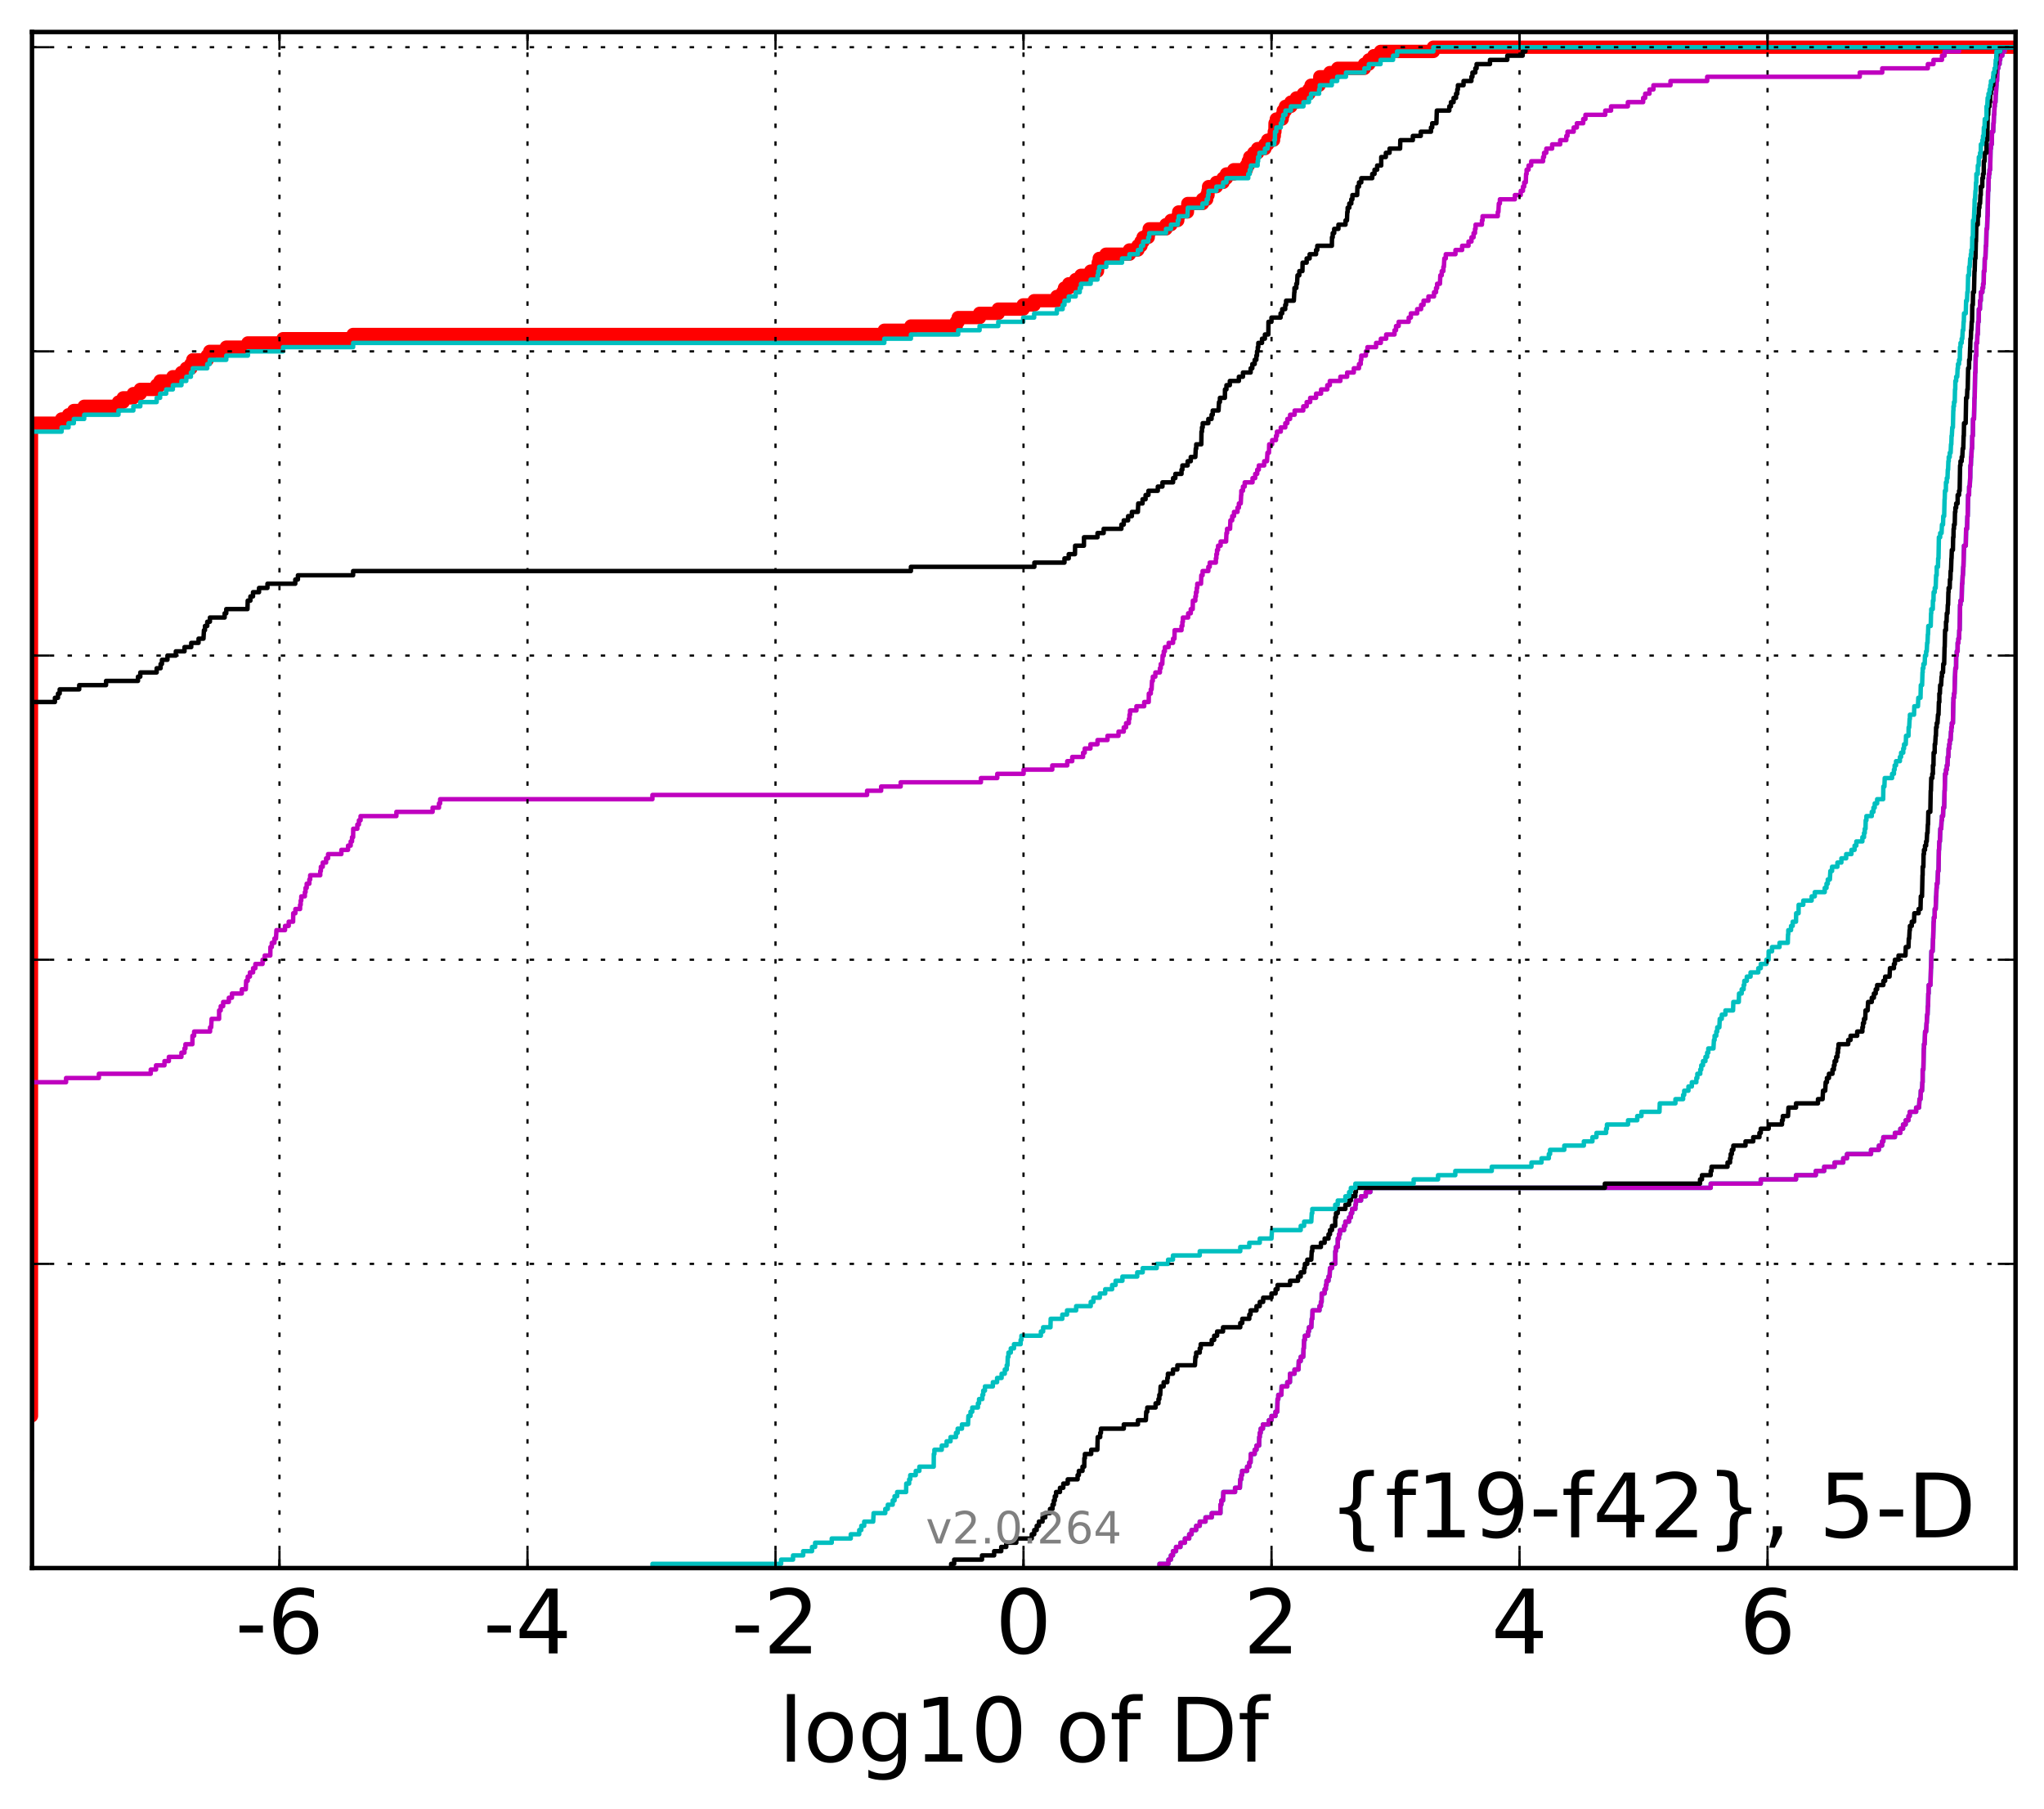 <?xml version="1.0" encoding="utf-8" standalone="no"?>
<!DOCTYPE svg PUBLIC "-//W3C//DTD SVG 1.1//EN"
  "http://www.w3.org/Graphics/SVG/1.1/DTD/svg11.dtd">
<!-- Created with matplotlib (http://matplotlib.org/) -->
<svg height="407pt" version="1.1" viewBox="0 0 460 407" width="460pt" xmlns="http://www.w3.org/2000/svg" xmlns:xlink="http://www.w3.org/1999/xlink">
 <defs>
  <style type="text/css">
*{stroke-linecap:butt;stroke-linejoin:round;stroke-miterlimit:100000;}
  </style>
 </defs>
 <g id="figure_1">
  <g id="patch_1">
   <path d="M 0 407.712 
L 460.8 407.712 
L 460.8 0 
L 0 0 
z
" style="fill:#ffffff;"/>
  </g>
  <g id="axes_1">
   <g id="patch_2">
    <path d="M 7.2 352.8 
L 453.6 352.8 
L 453.6 7.2 
L 7.2 7.2 
z
" style="fill:#ffffff;"/>
   </g>
   <g id="line2d_1">
    <path clip-path="url(#pc249a56970)" d="M -1 320.483 
L 0.947 320.483 
L 0.947 319.533 
L 4.361 319.533 
L 4.361 318.582 
L 7.079 318.582 
L 7.079 95.216 
L 13.866 95.216 
L 13.866 94.265 
L 15.426 94.265 
L 15.426 93.315 
L 16.614 93.315 
L 16.614 92.364 
L 18.948 92.364 
L 18.948 91.414 
L 26.664 91.414 
L 26.664 90.463 
L 27.727 90.463 
L 27.727 89.513 
L 30.009 89.513 
L 30.009 88.562 
L 31.575 88.562 
L 31.575 87.612 
L 35.246 87.612 
L 35.246 86.661 
L 36.033 86.661 
L 36.033 85.711 
L 38.901 85.711 
L 38.901 84.76 
L 40.84 84.76 
L 40.84 83.81 
L 41.924 83.81 
L 41.924 82.859 
L 42.961 82.859 
L 42.961 81.909 
L 43.388 81.909 
L 43.388 80.958 
L 46.638 80.958 
L 46.638 80.008 
L 47.197 80.008 
L 47.197 79.057 
L 50.922 79.057 
L 50.922 78.107 
L 55.79 78.107 
L 55.79 77.156 
L 63.695 77.156 
L 63.695 76.206 
L 79.469 76.206 
L 79.469 75.255 
L 199.012 75.255 
L 199.012 74.305 
L 204.997 74.305 
L 204.997 73.354 
L 215.206 73.354 
L 215.206 72.404 
L 215.64 72.404 
L 215.64 71.453 
L 220.454 71.453 
L 220.454 70.503 
L 224.659 70.503 
L 224.659 69.552 
L 230.264 69.552 
L 230.264 68.602 
L 232.736 68.602 
L 232.736 67.651 
L 237.839 67.651 
L 237.839 66.701 
L 239.147 66.701 
L 239.147 65.75 
L 239.557 65.75 
L 239.557 64.8 
L 240.519 64.8 
L 240.519 63.85 
L 242.081 63.85 
L 242.081 62.899 
L 243.272 62.899 
L 243.272 61.949 
L 245.453 61.949 
L 245.453 60.998 
L 246.993 60.998 
L 246.993 60.048 
L 247.157 60.048 
L 247.157 59.097 
L 247.378 59.097 
L 247.378 58.147 
L 248.897 58.147 
L 248.897 57.196 
L 254.176 57.196 
L 254.176 56.246 
L 256.08 56.246 
L 256.08 55.295 
L 256.782 55.295 
L 256.782 54.345 
L 257.253 54.345 
L 257.253 53.394 
L 258.412 53.394 
L 258.412 52.444 
L 258.627 52.444 
L 258.627 51.493 
L 262.405 51.493 
L 262.405 50.543 
L 263.525 50.543 
L 263.525 49.592 
L 265.056 49.592 
L 265.056 48.642 
L 265.26 48.642 
L 265.26 47.691 
L 267.228 47.691 
L 267.317 45.79 
L 270.622 45.79 
L 270.622 44.84 
L 271.567 44.84 
L 271.567 43.889 
L 271.865 43.889 
L 271.865 42.939 
L 271.991 42.939 
L 271.991 41.988 
L 273.743 41.988 
L 273.743 41.038 
L 275.249 41.038 
L 275.249 40.087 
L 276.007 40.087 
L 276.007 39.137 
L 277.662 39.137 
L 277.662 38.186 
L 280.476 38.186 
L 280.476 37.236 
L 280.915 37.236 
L 280.915 36.285 
L 281.253 36.285 
L 281.253 35.335 
L 282.17 35.335 
L 282.17 34.384 
L 283.025 34.384 
L 283.025 33.434 
L 284.665 33.434 
L 284.665 32.483 
L 285.277 32.483 
L 285.277 31.533 
L 286.607 31.533 
L 286.607 30.582 
L 286.779 30.582 
L 286.779 29.632 
L 286.917 29.632 
L 286.949 27.731 
L 287.234 27.731 
L 287.234 26.78 
L 288.559 26.78 
L 288.559 25.83 
L 288.789 25.83 
L 288.789 24.879 
L 289.295 24.879 
L 289.295 23.929 
L 290.51 23.929 
L 290.51 22.978 
L 291.755 22.978 
L 291.755 22.028 
L 293.338 22.028 
L 293.338 21.077 
L 294.574 21.077 
L 294.574 20.127 
L 295.054 20.127 
L 295.054 19.176 
L 296.863 19.176 
L 296.863 18.226 
L 297.017 18.226 
L 297.017 17.275 
L 299.29 17.275 
L 299.29 16.325 
L 301.045 16.325 
L 301.045 15.374 
L 307.058 15.374 
L 307.058 14.424 
L 308.055 14.424 
L 308.055 13.473 
L 309.181 13.473 
L 309.181 12.523 
L 310.687 12.523 
L 310.687 11.572 
L 322.574 11.572 
L 322.574 10.622 
L 322.574 10.622 
L 453.6 10.622 
L 453.6 10.622 
" style="fill:none;stroke:#ff0000;stroke-linecap:square;stroke-width:3.0;"/>
   </g>
   <g id="line2d_2">
    <path clip-path="url(#pc249a56970)" d="M 260.947 352.8 
L 260.947 351.85 
L 262.952 351.85 
L 262.952 350.899 
L 263.505 350.899 
L 263.505 349.949 
L 263.972 349.949 
L 263.972 348.998 
L 264.665 348.998 
L 264.665 348.048 
L 265.661 348.048 
L 265.661 347.097 
L 266.663 347.097 
L 266.663 346.147 
L 267.627 346.147 
L 267.627 345.196 
L 268.169 345.196 
L 268.169 344.246 
L 269.198 344.246 
L 269.198 343.295 
L 270.001 343.295 
L 270.001 342.345 
L 271.298 342.345 
L 271.298 341.394 
L 272.702 341.394 
L 272.702 340.444 
L 274.659 340.444 
L 274.665 338.543 
L 274.861 338.543 
L 274.861 337.592 
L 275.241 337.592 
L 275.32 335.691 
L 277.95 335.691 
L 277.95 334.741 
L 279.034 334.741 
L 279.121 332.84 
L 279.341 332.84 
L 279.341 331.889 
L 279.533 331.889 
L 279.533 330.939 
L 280.66 330.939 
L 280.66 329.988 
L 281.15 329.988 
L 281.15 329.038 
L 281.437 329.038 
L 281.489 327.137 
L 282.363 327.137 
L 282.363 326.186 
L 282.773 326.186 
L 282.773 325.236 
L 283.36 325.236 
L 283.393 323.335 
L 283.507 323.335 
L 283.507 322.384 
L 283.717 322.384 
L 283.717 321.434 
L 284.219 321.434 
L 284.219 320.483 
L 285.548 320.483 
L 285.548 319.533 
L 286.147 319.533 
L 286.147 318.582 
L 287.041 318.582 
L 287.041 317.632 
L 287.439 317.632 
L 287.515 314.78 
L 287.681 314.78 
L 287.681 313.83 
L 288.365 313.83 
L 288.429 311.929 
L 289.7 311.929 
L 289.7 310.978 
L 290.298 310.978 
L 290.318 309.077 
L 291.333 309.077 
L 291.333 308.127 
L 292.223 308.127 
L 292.288 306.226 
L 292.726 306.226 
L 292.726 305.275 
L 293.293 305.275 
L 293.365 303.374 
L 293.423 303.374 
L 293.491 301.473 
L 293.655 301.473 
L 293.655 300.523 
L 294.387 300.523 
L 294.387 299.572 
L 294.572 299.572 
L 294.572 298.622 
L 295.104 298.622 
L 295.204 296.721 
L 295.327 296.721 
L 295.395 294.82 
L 296.948 294.82 
L 296.948 293.869 
L 297.267 293.869 
L 297.267 292.919 
L 297.432 292.919 
L 297.45 291.018 
L 298.11 291.018 
L 298.11 290.067 
L 298.382 290.067 
L 298.382 289.117 
L 298.532 289.117 
L 298.532 288.166 
L 298.982 288.166 
L 298.982 287.216 
L 299.225 287.216 
L 299.316 285.315 
L 299.763 285.315 
L 299.763 284.364 
L 300.487 284.364 
L 300.51 281.513 
L 300.66 281.513 
L 300.66 280.562 
L 301.059 280.562 
L 301.071 278.661 
L 301.335 278.661 
L 301.335 277.711 
L 301.556 277.711 
L 301.556 276.76 
L 302.476 276.76 
L 302.476 275.81 
L 302.776 275.81 
L 302.776 274.859 
L 303.61 274.859 
L 303.61 273.909 
L 304.009 273.909 
L 304.009 272.958 
L 304.293 272.958 
L 304.293 272.008 
L 305.021 272.008 
L 305.021 271.057 
L 305.142 271.057 
L 305.142 270.107 
L 306.3 270.107 
L 306.3 269.156 
L 307.368 269.156 
L 307.368 268.206 
L 308.393 268.206 
L 308.393 267.255 
L 384.992 267.255 
L 384.992 266.305 
L 396.258 266.305 
L 396.258 265.354 
L 404.188 265.354 
L 404.188 264.404 
L 408.647 264.404 
L 408.647 263.453 
L 410.537 263.453 
L 410.537 262.503 
L 412.877 262.503 
L 412.877 261.552 
L 414.816 261.552 
L 414.816 260.602 
L 415.664 260.602 
L 415.664 259.651 
L 421.068 259.651 
L 421.068 258.701 
L 422.843 258.701 
L 422.843 257.75 
L 423.559 257.75 
L 423.559 256.8 
L 423.847 256.8 
L 423.847 255.85 
L 426.446 255.85 
L 426.446 254.899 
L 427.671 254.899 
L 427.671 253.949 
L 428.278 253.949 
L 428.278 252.998 
L 428.875 252.998 
L 428.875 252.048 
L 429.503 252.048 
L 429.503 251.097 
L 429.786 251.097 
L 429.786 250.147 
L 431.224 250.147 
L 431.224 249.196 
L 431.875 249.196 
L 431.984 247.295 
L 432.21 247.295 
L 432.274 245.394 
L 432.549 245.394 
L 432.629 243.493 
L 432.687 243.493 
L 432.7 240.642 
L 432.852 240.642 
L 432.952 235.889 
L 432.988 235.889 
L 432.988 234.939 
L 433.131 234.939 
L 433.241 232.087 
L 433.47 232.087 
L 433.574 230.186 
L 433.61 230.186 
L 433.7 228.285 
L 433.788 228.285 
L 433.856 226.384 
L 433.902 226.384 
L 433.965 223.533 
L 434.037 223.533 
L 434.049 221.632 
L 434.447 221.632 
L 434.554 217.83 
L 434.58 217.83 
L 434.669 214.028 
L 434.936 214.028 
L 435.026 211.176 
L 435.055 211.176 
L 435.162 207.374 
L 435.209 207.374 
L 435.209 206.424 
L 435.392 206.424 
L 435.411 204.523 
L 435.619 204.523 
L 435.719 201.671 
L 435.744 201.671 
L 435.82 199.77 
L 435.86 199.77 
L 435.86 198.82 
L 436.032 198.82 
L 436.141 195.968 
L 436.26 195.968 
L 436.344 191.216 
L 436.378 191.216 
L 436.449 189.315 
L 436.572 189.315 
L 436.676 186.463 
L 436.862 186.463 
L 436.949 184.562 
L 437.034 184.562 
L 437.034 183.612 
L 437.275 183.612 
L 437.333 181.711 
L 437.531 181.711 
L 437.624 177.909 
L 437.656 177.909 
L 437.739 174.107 
L 437.939 174.107 
L 437.939 173.156 
L 438.125 173.156 
L 438.125 172.206 
L 438.284 172.206 
L 438.349 170.305 
L 438.483 170.305 
L 438.532 168.404 
L 438.671 168.404 
L 438.671 167.453 
L 438.784 167.453 
L 438.784 166.503 
L 438.985 166.503 
L 439.071 164.602 
L 439.143 164.602 
L 439.143 163.651 
L 439.258 163.651 
L 439.258 162.701 
L 439.499 162.701 
L 439.595 157.949 
L 439.621 157.949 
L 439.621 156.998 
L 439.741 156.998 
L 439.741 156.048 
L 439.857 156.048 
L 439.962 152.246 
L 439.973 152.246 
L 440.057 150.345 
L 440.211 150.345 
L 440.236 147.493 
L 440.37 147.493 
L 440.37 146.543 
L 440.558 146.543 
L 440.571 144.642 
L 440.731 144.642 
L 440.731 143.691 
L 440.884 143.691 
L 440.939 141.79 
L 441.018 141.79 
L 441.115 136.087 
L 441.21 136.087 
L 441.21 135.137 
L 441.464 135.137 
L 441.551 131.335 
L 441.613 131.335 
L 441.705 129.434 
L 441.747 129.434 
L 441.831 127.533 
L 441.872 127.533 
L 441.975 123.731 
L 441.993 123.731 
L 441.993 122.78 
L 442.393 122.78 
L 442.475 118.978 
L 442.672 118.978 
L 442.767 116.127 
L 442.832 116.127 
L 442.927 111.374 
L 443.131 111.374 
L 443.156 109.473 
L 443.278 109.473 
L 443.386 107.572 
L 443.398 107.572 
L 443.443 104.721 
L 443.538 104.721 
L 443.598 102.82 
L 443.65 102.82 
L 443.738 100.919 
L 443.812 100.919 
L 443.855 98.067 
L 443.985 98.067 
L 444.031 94.265 
L 444.246 94.265 
L 444.353 89.513 
L 444.399 89.513 
L 444.503 83.81 
L 444.567 83.81 
L 444.638 80.008 
L 444.775 80.008 
L 444.78 77.156 
L 444.954 77.156 
L 445.003 75.255 
L 445.095 75.255 
L 445.185 72.404 
L 445.296 72.404 
L 445.338 69.552 
L 445.583 69.552 
L 445.612 67.651 
L 445.77 67.651 
L 445.791 65.75 
L 446.13 65.75 
L 446.13 64.8 
L 446.301 64.8 
L 446.301 63.85 
L 446.429 63.85 
L 446.469 60.998 
L 446.617 60.998 
L 446.675 58.147 
L 446.817 58.147 
L 446.911 55.295 
L 446.984 55.295 
L 447.068 51.493 
L 447.189 51.493 
L 447.281 48.642 
L 447.309 48.642 
L 447.416 42.939 
L 447.485 42.939 
L 447.545 40.087 
L 447.601 40.087 
L 447.601 39.137 
L 447.74 39.137 
L 447.74 38.186 
L 447.878 38.186 
L 447.98 33.434 
L 448.057 33.434 
L 448.057 32.483 
L 448.249 32.483 
L 448.296 29.632 
L 448.559 29.632 
L 448.623 27.731 
L 448.678 27.731 
L 448.734 25.83 
L 448.792 25.83 
L 448.876 23.929 
L 448.923 23.929 
L 448.923 22.978 
L 449.077 22.978 
L 449.141 21.077 
L 449.189 21.077 
L 449.299 19.176 
L 449.31 19.176 
L 449.31 18.226 
L 449.429 18.226 
L 449.529 15.374 
L 449.71 15.374 
L 449.71 14.424 
L 450.004 14.424 
L 450.004 13.473 
L 450.149 13.473 
L 450.149 12.523 
L 450.618 12.523 
L 450.618 11.572 
L 451.127 11.572 
L 451.127 10.622 
L 451.127 10.622 
L 453.6 10.622 
L 453.6 10.622 
" style="fill:none;stroke:#00bfbf;stroke-linecap:square;"/>
   </g>
   <g id="line2d_3">
    <path clip-path="url(#pc249a56970)" d="M 260.947 352.8 
L 260.947 351.85 
L 262.952 351.85 
L 262.952 350.899 
L 263.505 350.899 
L 263.505 349.949 
L 263.972 349.949 
L 263.972 348.998 
L 264.665 348.998 
L 264.665 348.048 
L 265.661 348.048 
L 265.661 347.097 
L 266.663 347.097 
L 266.663 346.147 
L 267.627 346.147 
L 267.627 345.196 
L 268.169 345.196 
L 268.169 344.246 
L 269.198 344.246 
L 269.198 343.295 
L 270.001 343.295 
L 270.001 342.345 
L 271.298 342.345 
L 271.298 341.394 
L 272.702 341.394 
L 272.702 340.444 
L 274.659 340.444 
L 274.665 338.543 
L 274.861 338.543 
L 274.861 337.592 
L 275.241 337.592 
L 275.32 335.691 
L 277.95 335.691 
L 277.95 334.741 
L 279.034 334.741 
L 279.121 332.84 
L 279.341 332.84 
L 279.341 331.889 
L 279.533 331.889 
L 279.533 330.939 
L 280.66 330.939 
L 280.66 329.988 
L 281.15 329.988 
L 281.15 329.038 
L 281.437 329.038 
L 281.489 327.137 
L 282.363 327.137 
L 282.363 326.186 
L 282.773 326.186 
L 282.773 325.236 
L 283.36 325.236 
L 283.393 323.335 
L 283.507 323.335 
L 283.507 322.384 
L 283.717 322.384 
L 283.717 321.434 
L 284.219 321.434 
L 284.219 320.483 
L 285.548 320.483 
L 285.548 319.533 
L 286.147 319.533 
L 286.147 318.582 
L 287.041 318.582 
L 287.041 317.632 
L 287.439 317.632 
L 287.515 314.78 
L 287.681 314.78 
L 287.681 313.83 
L 288.365 313.83 
L 288.429 311.929 
L 289.7 311.929 
L 289.7 310.978 
L 290.298 310.978 
L 290.318 309.077 
L 291.333 309.077 
L 291.333 308.127 
L 292.223 308.127 
L 292.288 306.226 
L 292.726 306.226 
L 292.726 305.275 
L 293.293 305.275 
L 293.365 303.374 
L 293.423 303.374 
L 293.491 301.473 
L 293.655 301.473 
L 293.655 300.523 
L 294.387 300.523 
L 294.387 299.572 
L 294.572 299.572 
L 294.572 298.622 
L 295.104 298.622 
L 295.204 296.721 
L 295.327 296.721 
L 295.395 294.82 
L 296.948 294.82 
L 296.948 293.869 
L 297.267 293.869 
L 297.267 292.919 
L 297.432 292.919 
L 297.45 291.018 
L 298.11 291.018 
L 298.11 290.067 
L 298.382 290.067 
L 298.382 289.117 
L 298.532 289.117 
L 298.532 288.166 
L 298.982 288.166 
L 298.982 287.216 
L 299.225 287.216 
L 299.316 285.315 
L 299.763 285.315 
L 299.763 284.364 
L 300.487 284.364 
L 300.51 281.513 
L 300.66 281.513 
L 300.66 280.562 
L 301.059 280.562 
L 301.071 278.661 
L 301.335 278.661 
L 301.335 277.711 
L 301.556 277.711 
L 301.556 276.76 
L 302.476 276.76 
L 302.476 275.81 
L 302.776 275.81 
L 302.776 274.859 
L 303.61 274.859 
L 303.61 273.909 
L 304.009 273.909 
L 304.009 272.958 
L 304.293 272.958 
L 304.293 272.008 
L 305.021 272.008 
L 305.021 271.057 
L 305.142 271.057 
L 305.142 270.107 
L 306.3 270.107 
L 306.3 269.156 
L 307.368 269.156 
L 307.368 268.206 
L 308.393 268.206 
L 308.393 267.255 
L 384.992 267.255 
L 384.992 266.305 
L 396.258 266.305 
L 396.258 265.354 
L 404.188 265.354 
L 404.188 264.404 
L 408.647 264.404 
L 408.647 263.453 
L 410.537 263.453 
L 410.537 262.503 
L 412.877 262.503 
L 412.877 261.552 
L 414.816 261.552 
L 414.816 260.602 
L 415.664 260.602 
L 415.664 259.651 
L 421.068 259.651 
L 421.068 258.701 
L 422.843 258.701 
L 422.843 257.75 
L 423.559 257.75 
L 423.559 256.8 
L 423.847 256.8 
L 423.847 255.85 
L 426.446 255.85 
L 426.446 254.899 
L 427.671 254.899 
L 427.671 253.949 
L 428.278 253.949 
L 428.278 252.998 
L 428.875 252.998 
L 428.875 252.048 
L 429.503 252.048 
L 429.503 251.097 
L 429.786 251.097 
L 429.786 250.147 
L 431.224 250.147 
L 431.224 249.196 
L 431.875 249.196 
L 431.984 247.295 
L 432.21 247.295 
L 432.274 245.394 
L 432.549 245.394 
L 432.629 243.493 
L 432.687 243.493 
L 432.7 240.642 
L 432.852 240.642 
L 432.952 235.889 
L 432.988 235.889 
L 432.988 234.939 
L 433.131 234.939 
L 433.241 232.087 
L 433.47 232.087 
L 433.574 230.186 
L 433.61 230.186 
L 433.7 228.285 
L 433.788 228.285 
L 433.856 226.384 
L 433.902 226.384 
L 433.965 223.533 
L 434.037 223.533 
L 434.049 221.632 
L 434.447 221.632 
L 434.554 217.83 
L 434.58 217.83 
L 434.669 214.028 
L 434.936 214.028 
L 435.026 211.176 
L 435.055 211.176 
L 435.162 207.374 
L 435.209 207.374 
L 435.209 206.424 
L 435.392 206.424 
L 435.411 204.523 
L 435.619 204.523 
L 435.719 201.671 
L 435.744 201.671 
L 435.82 199.77 
L 435.86 199.77 
L 435.86 198.82 
L 436.032 198.82 
L 436.141 195.968 
L 436.26 195.968 
L 436.344 191.216 
L 436.378 191.216 
L 436.449 189.315 
L 436.572 189.315 
L 436.676 186.463 
L 436.862 186.463 
L 436.949 184.562 
L 437.034 184.562 
L 437.034 183.612 
L 437.275 183.612 
L 437.333 181.711 
L 437.531 181.711 
L 437.624 177.909 
L 437.656 177.909 
L 437.739 174.107 
L 437.939 174.107 
L 437.939 173.156 
L 438.125 173.156 
L 438.125 172.206 
L 438.284 172.206 
L 438.349 170.305 
L 438.483 170.305 
L 438.532 168.404 
L 438.671 168.404 
L 438.671 167.453 
L 438.784 167.453 
L 438.784 166.503 
L 438.985 166.503 
L 439.071 164.602 
L 439.143 164.602 
L 439.143 163.651 
L 439.258 163.651 
L 439.258 162.701 
L 439.499 162.701 
L 439.595 157.949 
L 439.621 157.949 
L 439.621 156.998 
L 439.741 156.998 
L 439.741 156.048 
L 439.857 156.048 
L 439.962 152.246 
L 439.973 152.246 
L 440.057 150.345 
L 440.211 150.345 
L 440.236 147.493 
L 440.37 147.493 
L 440.37 146.543 
L 440.558 146.543 
L 440.571 144.642 
L 440.731 144.642 
L 440.731 143.691 
L 440.884 143.691 
L 440.939 141.79 
L 441.018 141.79 
L 441.115 136.087 
L 441.21 136.087 
L 441.21 135.137 
L 441.464 135.137 
L 441.551 131.335 
L 441.613 131.335 
L 441.705 129.434 
L 441.747 129.434 
L 441.831 127.533 
L 441.872 127.533 
L 441.975 123.731 
L 441.993 123.731 
L 441.993 122.78 
L 442.393 122.78 
L 442.475 118.978 
L 442.672 118.978 
L 442.767 116.127 
L 442.832 116.127 
L 442.927 111.374 
L 443.131 111.374 
L 443.156 109.473 
L 443.278 109.473 
L 443.386 107.572 
L 443.398 107.572 
L 443.443 104.721 
L 443.538 104.721 
L 443.598 102.82 
L 443.65 102.82 
L 443.738 100.919 
L 443.812 100.919 
L 443.855 98.067 
L 443.985 98.067 
L 444.031 94.265 
L 444.246 94.265 
L 444.353 89.513 
L 444.399 89.513 
L 444.503 83.81 
L 444.567 83.81 
L 444.638 80.008 
L 444.775 80.008 
L 444.78 77.156 
L 444.954 77.156 
L 445.003 75.255 
L 445.095 75.255 
L 445.185 72.404 
L 445.296 72.404 
L 445.338 69.552 
L 445.583 69.552 
L 445.612 67.651 
L 445.77 67.651 
L 445.791 65.75 
L 446.13 65.75 
L 446.13 64.8 
L 446.301 64.8 
L 446.301 63.85 
L 446.429 63.85 
L 446.469 60.998 
L 446.617 60.998 
L 446.675 58.147 
L 446.817 58.147 
L 446.911 55.295 
L 446.984 55.295 
L 447.068 51.493 
L 447.189 51.493 
L 447.281 48.642 
L 447.309 48.642 
L 447.416 42.939 
L 447.485 42.939 
L 447.545 40.087 
L 447.601 40.087 
L 447.601 39.137 
L 447.74 39.137 
L 447.74 38.186 
L 447.878 38.186 
L 447.98 33.434 
L 448.057 33.434 
L 448.057 32.483 
L 448.249 32.483 
L 448.296 29.632 
L 448.559 29.632 
L 448.623 27.731 
L 448.678 27.731 
L 448.734 25.83 
L 448.792 25.83 
L 448.876 23.929 
L 448.923 23.929 
L 448.923 22.978 
L 449.077 22.978 
L 449.141 21.077 
L 449.189 21.077 
L 449.299 19.176 
L 449.31 19.176 
L 449.31 18.226 
L 449.429 18.226 
L 449.529 15.374 
L 449.71 15.374 
L 449.71 14.424 
L 450.004 14.424 
L 450.004 13.473 
L 450.149 13.473 
L 450.149 12.523 
L 450.618 12.523 
L 450.618 11.572 
L 451.127 11.572 
L 451.127 10.622 
L 451.127 10.622 
L 453.6 10.622 
L 453.6 10.622 
" style="fill:none;stroke:#bf00bf;stroke-linecap:square;"/>
   </g>
   <g id="line2d_4">
    <path clip-path="url(#pc249a56970)" d="M 214.056 352.8 
L 214.056 351.85 
L 214.735 351.85 
L 214.735 350.899 
L 221 350.899 
L 221 349.949 
L 223.73 349.949 
L 223.73 348.998 
L 225.329 348.998 
L 225.329 348.048 
L 226.456 348.048 
L 226.456 347.097 
L 228.717 347.097 
L 228.717 346.147 
L 232.195 346.147 
L 232.195 345.196 
L 232.756 345.196 
L 232.756 344.246 
L 233.31 344.246 
L 233.31 343.295 
L 233.802 343.295 
L 233.802 342.345 
L 234.627 342.345 
L 234.627 341.394 
L 235.244 341.394 
L 235.244 340.444 
L 236.303 340.444 
L 236.303 339.493 
L 236.867 339.493 
L 236.867 338.543 
L 237.156 338.543 
L 237.156 337.592 
L 237.382 337.592 
L 237.382 336.642 
L 237.663 336.642 
L 237.663 335.691 
L 238.545 335.691 
L 238.545 334.741 
L 239.292 334.741 
L 239.292 333.79 
L 240.292 333.79 
L 240.292 332.84 
L 242.515 332.84 
L 242.515 331.889 
L 242.796 331.889 
L 242.796 330.939 
L 243.618 330.939 
L 243.618 329.988 
L 244.01 329.988 
L 244.033 328.087 
L 244.151 328.087 
L 244.151 327.137 
L 245.573 327.137 
L 245.573 326.186 
L 246.957 326.186 
L 247.041 323.335 
L 247.601 323.335 
L 247.601 322.384 
L 247.767 322.384 
L 247.767 321.434 
L 252.908 321.434 
L 252.908 320.483 
L 256.089 320.483 
L 256.089 319.533 
L 257.873 319.533 
L 257.964 317.632 
L 258.195 317.632 
L 258.195 316.681 
L 260.066 316.681 
L 260.066 315.731 
L 260.711 315.731 
L 260.711 314.78 
L 260.905 314.78 
L 260.905 313.83 
L 261.108 313.83 
L 261.199 311.929 
L 261.875 311.929 
L 261.875 310.978 
L 262.705 310.978 
L 262.705 310.028 
L 262.835 310.028 
L 262.835 309.077 
L 263.972 309.077 
L 263.972 308.127 
L 264.966 308.127 
L 264.966 307.176 
L 268.924 307.176 
L 269.027 305.275 
L 269.198 305.275 
L 269.198 304.325 
L 270.001 304.325 
L 270.001 303.374 
L 270.219 303.374 
L 270.219 302.424 
L 272.702 302.424 
L 272.702 301.473 
L 273.25 301.473 
L 273.25 300.523 
L 273.911 300.523 
L 273.911 299.572 
L 275.241 299.572 
L 275.241 298.622 
L 279.121 298.622 
L 279.121 297.671 
L 279.57 297.671 
L 279.57 296.721 
L 281.15 296.721 
L 281.15 295.77 
L 281.437 295.77 
L 281.437 294.82 
L 282.773 294.82 
L 282.773 293.869 
L 283.507 293.869 
L 283.507 292.919 
L 284.272 292.919 
L 284.272 291.968 
L 286.147 291.968 
L 286.147 291.018 
L 287.071 291.018 
L 287.071 290.067 
L 287.515 290.067 
L 287.515 289.117 
L 290.333 289.117 
L 290.333 288.166 
L 292.114 288.166 
L 292.114 287.216 
L 292.726 287.216 
L 292.726 286.265 
L 293.491 286.265 
L 293.491 285.315 
L 293.655 285.315 
L 293.655 284.364 
L 294.212 284.364 
L 294.212 283.414 
L 295.104 283.414 
L 295.204 281.513 
L 295.327 281.513 
L 295.327 280.562 
L 297.267 280.562 
L 297.267 279.612 
L 298.11 279.612 
L 298.11 278.661 
L 298.982 278.661 
L 298.982 277.711 
L 299.316 277.711 
L 299.316 276.76 
L 299.763 276.76 
L 299.763 275.81 
L 300.487 275.81 
L 300.492 273.909 
L 300.66 273.909 
L 300.66 272.958 
L 301.059 272.958 
L 301.059 272.008 
L 302.776 272.008 
L 302.776 271.057 
L 303.61 271.057 
L 303.61 270.107 
L 304.009 270.107 
L 304.009 269.156 
L 305.021 269.156 
L 305.021 268.206 
L 305.142 268.206 
L 305.142 267.255 
L 361.169 267.255 
L 361.169 266.305 
L 382.592 266.305 
L 382.592 265.354 
L 383.026 265.354 
L 383.026 264.404 
L 384.992 264.404 
L 384.992 263.453 
L 385.185 263.453 
L 385.185 262.503 
L 388.781 262.503 
L 388.781 261.552 
L 389.347 261.552 
L 389.347 260.602 
L 389.495 260.602 
L 389.495 259.651 
L 389.752 259.651 
L 389.752 258.701 
L 390.085 258.701 
L 390.085 257.75 
L 392.827 257.75 
L 392.827 256.8 
L 394.566 256.8 
L 394.566 255.85 
L 395.956 255.85 
L 395.956 254.899 
L 396.258 254.899 
L 396.258 253.949 
L 398.038 253.949 
L 398.038 252.998 
L 401.039 252.998 
L 401.039 252.048 
L 401.225 252.048 
L 401.225 251.097 
L 402.396 251.097 
L 402.49 249.196 
L 404.188 249.196 
L 404.188 248.246 
L 409.132 248.246 
L 409.132 247.295 
L 410.171 247.295 
L 410.267 245.394 
L 410.763 245.394 
L 410.868 243.493 
L 411.146 243.493 
L 411.146 242.543 
L 411.605 242.543 
L 411.605 241.592 
L 412.394 241.592 
L 412.394 240.642 
L 412.71 240.642 
L 412.71 239.691 
L 412.877 239.691 
L 412.877 238.741 
L 413.23 238.741 
L 413.23 237.79 
L 413.514 237.79 
L 413.514 236.84 
L 413.645 236.84 
L 413.645 235.889 
L 413.756 235.889 
L 413.756 234.939 
L 415.939 234.939 
L 415.939 233.988 
L 416.468 233.988 
L 416.468 233.038 
L 417.957 233.038 
L 417.957 232.087 
L 419.126 232.087 
L 419.126 231.137 
L 419.256 231.137 
L 419.256 230.186 
L 419.493 230.186 
L 419.493 229.236 
L 419.781 229.236 
L 419.834 227.335 
L 420.31 227.335 
L 420.414 225.434 
L 421.24 225.434 
L 421.24 224.483 
L 421.718 224.483 
L 421.718 223.533 
L 422.126 223.533 
L 422.126 222.582 
L 422.449 222.582 
L 422.449 221.632 
L 423.847 221.632 
L 423.847 220.681 
L 424.251 220.681 
L 424.251 219.731 
L 425.239 219.731 
L 425.336 217.83 
L 426.227 217.83 
L 426.227 216.879 
L 426.446 216.879 
L 426.446 215.929 
L 427.265 215.929 
L 427.265 214.978 
L 428.827 214.978 
L 428.89 213.077 
L 429.503 213.077 
L 429.57 211.176 
L 429.657 211.176 
L 429.761 209.275 
L 429.821 209.275 
L 429.821 208.325 
L 430.241 208.325 
L 430.241 207.374 
L 430.753 207.374 
L 430.815 205.473 
L 431.778 205.473 
L 431.778 204.523 
L 432.21 204.523 
L 432.277 201.671 
L 432.549 201.671 
L 432.654 196.919 
L 432.687 196.919 
L 432.7 195.018 
L 432.856 195.018 
L 432.899 192.166 
L 432.988 192.166 
L 432.988 191.216 
L 433.218 191.216 
L 433.218 190.265 
L 433.47 190.265 
L 433.47 189.315 
L 433.61 189.315 
L 433.7 187.414 
L 433.788 187.414 
L 433.856 185.513 
L 433.902 185.513 
L 433.965 182.661 
L 434.416 182.661 
L 434.507 177.909 
L 434.554 177.909 
L 434.626 175.057 
L 434.865 175.057 
L 434.865 174.107 
L 435 174.107 
L 435 172.206 
L 435.127 172.206 
L 435.162 169.354 
L 435.392 169.354 
L 435.411 167.453 
L 435.512 167.453 
L 435.619 165.552 
L 435.679 165.552 
L 435.719 163.651 
L 435.86 163.651 
L 435.86 162.701 
L 436.032 162.701 
L 436.141 160.8 
L 436.26 160.8 
L 436.344 157.949 
L 436.447 157.949 
L 436.449 156.048 
L 436.572 156.048 
L 436.634 154.147 
L 436.846 154.147 
L 436.949 152.246 
L 437.034 152.246 
L 437.034 151.295 
L 437.275 151.295 
L 437.333 149.394 
L 437.531 149.394 
L 437.624 145.592 
L 437.656 145.592 
L 437.739 141.79 
L 437.939 141.79 
L 437.946 139.889 
L 438.073 139.889 
L 438.125 137.988 
L 438.284 137.988 
L 438.349 136.087 
L 438.416 136.087 
L 438.483 133.236 
L 438.532 133.236 
L 438.532 132.285 
L 438.784 132.285 
L 438.828 130.384 
L 438.94 130.384 
L 438.985 128.483 
L 439.071 128.483 
L 439.169 125.632 
L 439.196 125.632 
L 439.258 123.731 
L 439.499 123.731 
L 439.556 120.879 
L 439.621 120.879 
L 439.654 118.978 
L 439.741 118.978 
L 439.741 118.028 
L 439.909 118.028 
L 439.973 115.176 
L 440.057 115.176 
L 440.057 114.226 
L 440.236 114.226 
L 440.236 113.275 
L 440.558 113.275 
L 440.571 111.374 
L 440.884 111.374 
L 440.884 110.424 
L 441.018 110.424 
L 441.115 104.721 
L 441.21 104.721 
L 441.21 103.77 
L 441.472 103.77 
L 441.472 102.82 
L 441.613 102.82 
L 441.705 100.919 
L 441.831 100.919 
L 441.911 98.067 
L 441.955 98.067 
L 442.003 95.216 
L 442.369 95.216 
L 442.475 89.513 
L 442.672 89.513 
L 442.747 87.612 
L 442.832 87.612 
L 442.927 82.859 
L 443.131 82.859 
L 443.156 80.958 
L 443.278 80.958 
L 443.386 78.107 
L 443.398 78.107 
L 443.443 76.206 
L 443.538 76.206 
L 443.598 74.305 
L 443.65 74.305 
L 443.738 72.404 
L 443.812 72.404 
L 443.865 68.602 
L 443.985 68.602 
L 444.031 65.75 
L 444.246 65.75 
L 444.353 60.998 
L 444.399 60.998 
L 444.478 58.147 
L 444.576 58.147 
L 444.666 54.345 
L 444.699 54.345 
L 444.78 50.543 
L 445.095 50.543 
L 445.109 48.642 
L 445.296 48.642 
L 445.338 46.741 
L 445.468 46.741 
L 445.468 45.79 
L 445.612 45.79 
L 445.691 43.889 
L 445.77 43.889 
L 445.791 41.988 
L 446.108 41.988 
L 446.13 40.087 
L 446.281 40.087 
L 446.281 39.137 
L 446.429 39.137 
L 446.469 36.285 
L 446.617 36.285 
L 446.673 34.384 
L 447.058 34.384 
L 447.068 31.533 
L 447.234 31.533 
L 447.335 25.83 
L 447.444 25.83 
L 447.505 23.929 
L 447.74 23.929 
L 447.74 22.978 
L 447.878 22.978 
L 447.921 21.077 
L 448.057 21.077 
L 448.057 20.127 
L 448.249 20.127 
L 448.249 19.176 
L 448.559 19.176 
L 448.623 17.275 
L 448.876 17.275 
L 448.876 16.325 
L 449.077 16.325 
L 449.141 14.424 
L 449.299 14.424 
L 449.31 12.523 
L 449.482 12.523 
L 449.482 11.572 
L 450.149 11.572 
L 450.149 10.622 
L 450.149 10.622 
L 453.6 10.622 
L 453.6 10.622 
" style="fill:none;stroke:#000000;stroke-linecap:square;"/>
   </g>
   <g id="line2d_5">
    <path clip-path="url(#pc249a56970)" d="M 146.846 352.8 
L 146.846 351.85 
L 175.792 351.85 
L 175.792 350.899 
L 178.474 350.899 
L 178.474 349.949 
L 180.758 349.949 
L 180.758 348.998 
L 182.748 348.998 
L 182.748 348.048 
L 183.443 348.048 
L 183.443 347.097 
L 187.182 347.097 
L 187.182 346.147 
L 191.464 346.147 
L 191.464 345.196 
L 193.366 345.196 
L 193.366 344.246 
L 193.838 344.246 
L 193.838 343.295 
L 194.486 343.295 
L 194.486 342.345 
L 196.509 342.345 
L 196.604 340.444 
L 199.231 340.444 
L 199.231 339.493 
L 199.801 339.493 
L 199.801 338.543 
L 200.901 338.543 
L 200.901 337.592 
L 201.319 337.592 
L 201.319 336.642 
L 201.903 336.642 
L 201.903 335.691 
L 203.917 335.691 
L 203.955 333.79 
L 204.605 333.79 
L 204.605 332.84 
L 204.851 332.84 
L 204.851 331.889 
L 206.089 331.889 
L 206.089 330.939 
L 206.903 330.939 
L 206.903 329.988 
L 210.131 329.988 
L 210.151 327.137 
L 210.287 327.137 
L 210.287 326.186 
L 211.944 326.186 
L 211.944 325.236 
L 213.03 325.236 
L 213.03 324.285 
L 213.916 324.285 
L 213.916 323.335 
L 215.137 323.335 
L 215.137 322.384 
L 215.519 322.384 
L 215.519 321.434 
L 216.489 321.434 
L 216.489 320.483 
L 217.857 320.483 
L 217.936 318.582 
L 218.414 318.582 
L 218.414 317.632 
L 218.808 317.632 
L 218.808 316.681 
L 220.081 316.681 
L 220.081 315.731 
L 220.336 315.731 
L 220.336 314.78 
L 221.076 314.78 
L 221.076 313.83 
L 221.276 313.83 
L 221.276 312.879 
L 221.662 312.879 
L 221.662 311.929 
L 223.445 311.929 
L 223.445 310.978 
L 224.393 310.978 
L 224.393 310.028 
L 225.411 310.028 
L 225.411 309.077 
L 226.125 309.077 
L 226.125 308.127 
L 226.56 308.127 
L 226.56 307.176 
L 226.733 307.176 
L 226.795 305.275 
L 226.951 305.275 
L 226.951 304.325 
L 227.473 304.325 
L 227.473 303.374 
L 228.195 303.374 
L 228.195 302.424 
L 229.691 302.424 
L 229.691 301.473 
L 229.871 301.473 
L 229.871 300.523 
L 234.251 300.523 
L 234.251 299.572 
L 234.757 299.572 
L 234.757 298.622 
L 236.407 298.622 
L 236.456 296.721 
L 239.074 296.721 
L 239.074 295.77 
L 240.136 295.77 
L 240.136 294.82 
L 242.187 294.82 
L 242.187 293.869 
L 245.467 293.869 
L 245.467 292.919 
L 246.069 292.919 
L 246.069 291.968 
L 247.505 291.968 
L 247.505 291.018 
L 248.727 291.018 
L 248.727 290.067 
L 250.281 290.067 
L 250.281 289.117 
L 251.062 289.117 
L 251.062 288.166 
L 252.601 288.166 
L 252.601 287.216 
L 255.932 287.216 
L 255.932 286.265 
L 257.162 286.265 
L 257.162 285.315 
L 260.314 285.315 
L 260.314 284.364 
L 262.878 284.364 
L 262.878 283.414 
L 263.972 283.414 
L 263.972 282.463 
L 270.001 282.463 
L 270.001 281.513 
L 279.121 281.513 
L 279.121 280.562 
L 281.15 280.562 
L 281.15 279.612 
L 283.507 279.612 
L 283.507 278.661 
L 286.147 278.661 
L 286.257 276.76 
L 292.726 276.76 
L 292.726 275.81 
L 293.491 275.81 
L 293.491 274.859 
L 295.104 274.859 
L 295.204 272.958 
L 295.327 272.958 
L 295.327 272.008 
L 300.487 272.008 
L 300.487 271.057 
L 301.059 271.057 
L 301.059 270.107 
L 302.776 270.107 
L 302.776 269.156 
L 303.61 269.156 
L 303.61 268.206 
L 304.009 268.206 
L 304.009 267.255 
L 305.021 267.255 
L 305.021 266.305 
L 318.14 266.305 
L 318.14 265.354 
L 323.627 265.354 
L 323.627 264.404 
L 327.514 264.404 
L 327.514 263.453 
L 335.72 263.453 
L 335.72 262.503 
L 344.655 262.503 
L 344.655 261.552 
L 346.917 261.552 
L 346.917 260.602 
L 348.562 260.602 
L 348.562 259.651 
L 348.841 259.651 
L 348.841 258.701 
L 352.043 258.701 
L 352.043 257.75 
L 356.444 257.75 
L 356.444 256.8 
L 358.378 256.8 
L 358.378 255.85 
L 359.283 255.85 
L 359.283 254.899 
L 361.454 254.899 
L 361.454 253.949 
L 361.645 253.949 
L 361.645 252.998 
L 366.389 252.998 
L 366.389 252.048 
L 368.46 252.048 
L 368.46 251.097 
L 369.408 251.097 
L 369.408 250.147 
L 373.466 250.147 
L 373.527 248.246 
L 377.055 248.246 
L 377.055 247.295 
L 378.785 247.295 
L 378.785 246.345 
L 379.03 246.345 
L 379.03 245.394 
L 379.983 245.394 
L 379.983 244.444 
L 380.748 244.444 
L 380.748 243.493 
L 381.763 243.493 
L 381.763 242.543 
L 381.983 242.543 
L 381.983 241.592 
L 382.643 241.592 
L 382.643 240.642 
L 382.865 240.642 
L 382.865 239.691 
L 383.26 239.691 
L 383.26 238.741 
L 383.808 238.741 
L 383.808 237.79 
L 384.191 237.79 
L 384.191 236.84 
L 384.447 236.84 
L 384.447 235.889 
L 385.611 235.889 
L 385.72 233.988 
L 385.871 233.988 
L 385.871 233.038 
L 386.248 233.038 
L 386.248 232.087 
L 386.469 232.087 
L 386.469 231.137 
L 386.938 231.137 
L 387.029 229.236 
L 387.486 229.236 
L 387.486 228.285 
L 388.303 228.285 
L 388.303 227.335 
L 390.026 227.335 
L 390.085 225.434 
L 391.317 225.434 
L 391.369 223.533 
L 391.962 223.533 
L 391.962 222.582 
L 392.403 222.582 
L 392.403 221.632 
L 392.556 221.632 
L 392.556 220.681 
L 393.119 220.681 
L 393.119 219.731 
L 393.962 219.731 
L 393.962 218.78 
L 395.702 218.78 
L 395.702 217.83 
L 396.258 217.83 
L 396.258 216.879 
L 397.52 216.879 
L 397.52 215.929 
L 398.008 215.929 
L 398.036 214.028 
L 398.802 214.028 
L 398.802 213.077 
L 400.477 213.077 
L 400.477 212.127 
L 402.342 212.127 
L 402.396 210.226 
L 402.454 210.226 
L 402.454 209.275 
L 403.071 209.275 
L 403.071 208.325 
L 403.448 208.325 
L 403.448 207.374 
L 404.188 207.374 
L 404.223 205.473 
L 404.769 205.473 
L 404.781 203.572 
L 405.825 203.572 
L 405.825 202.622 
L 407.711 202.622 
L 407.711 201.671 
L 408.412 201.671 
L 408.412 200.721 
L 410.654 200.721 
L 410.654 199.77 
L 411.052 199.77 
L 411.052 198.82 
L 411.342 198.82 
L 411.342 197.869 
L 411.813 197.869 
L 411.921 195.968 
L 412.304 195.968 
L 412.304 195.018 
L 413.506 195.018 
L 413.506 194.067 
L 414.4 194.067 
L 414.4 193.117 
L 415.479 193.117 
L 415.479 192.166 
L 416.666 192.166 
L 416.666 191.216 
L 417.37 191.216 
L 417.37 190.265 
L 417.766 190.265 
L 417.766 189.315 
L 419.126 189.315 
L 419.126 188.364 
L 419.493 188.364 
L 419.493 187.414 
L 419.666 187.414 
L 419.666 186.463 
L 419.834 186.463 
L 419.871 184.562 
L 420.034 184.562 
L 420.034 183.612 
L 421.24 183.612 
L 421.24 182.661 
L 421.621 182.661 
L 421.621 181.711 
L 421.905 181.711 
L 421.905 180.76 
L 422.449 180.76 
L 422.449 179.81 
L 423.806 179.81 
L 423.847 176.958 
L 424.087 176.958 
L 424.154 175.057 
L 425.811 175.057 
L 425.811 174.107 
L 426.227 174.107 
L 426.227 173.156 
L 426.392 173.156 
L 426.392 172.206 
L 426.701 172.206 
L 426.701 171.255 
L 427.571 171.255 
L 427.571 170.305 
L 427.839 170.305 
L 427.839 169.354 
L 428.32 169.354 
L 428.32 168.404 
L 428.505 168.404 
L 428.505 167.453 
L 428.89 167.453 
L 428.948 165.552 
L 429.503 165.552 
L 429.538 163.651 
L 429.657 163.651 
L 429.761 161.75 
L 429.821 161.75 
L 429.821 160.8 
L 430.753 160.8 
L 430.815 158.899 
L 431.637 158.899 
L 431.712 156.998 
L 432.21 156.998 
L 432.277 154.147 
L 432.567 154.147 
L 432.654 151.295 
L 432.7 151.295 
L 432.7 150.345 
L 432.859 150.345 
L 432.859 149.394 
L 433.146 149.394 
L 433.218 147.493 
L 433.47 147.493 
L 433.47 146.543 
L 433.61 146.543 
L 433.7 144.642 
L 433.788 144.642 
L 433.856 142.741 
L 433.902 142.741 
L 433.965 140.84 
L 434.507 140.84 
L 434.58 137.988 
L 434.626 137.988 
L 434.626 137.038 
L 434.972 137.038 
L 435 135.137 
L 435.127 135.137 
L 435.162 133.236 
L 435.411 133.236 
L 435.411 132.285 
L 435.619 132.285 
L 435.719 129.434 
L 435.847 129.434 
L 435.86 127.533 
L 436.141 127.533 
L 436.182 125.632 
L 436.26 125.632 
L 436.344 120.879 
L 436.634 120.879 
L 436.634 119.929 
L 436.949 119.929 
L 437.034 118.028 
L 437.275 118.028 
L 437.333 116.127 
L 437.531 116.127 
L 437.624 112.325 
L 437.656 112.325 
L 437.707 110.424 
L 437.913 110.424 
L 437.939 108.523 
L 438.125 108.523 
L 438.125 107.572 
L 438.284 107.572 
L 438.349 105.671 
L 438.416 105.671 
L 438.483 103.77 
L 438.56 103.77 
L 438.56 102.82 
L 438.784 102.82 
L 438.784 101.869 
L 438.985 101.869 
L 439.071 99.968 
L 439.143 99.968 
L 439.196 98.067 
L 439.258 98.067 
L 439.36 96.166 
L 439.499 96.166 
L 439.585 92.364 
L 439.621 92.364 
L 439.621 91.414 
L 439.741 91.414 
L 439.741 90.463 
L 439.909 90.463 
L 439.973 87.612 
L 440.028 87.612 
L 440.057 85.711 
L 440.236 85.711 
L 440.236 84.76 
L 440.475 84.76 
L 440.558 82.859 
L 440.638 82.859 
L 440.638 81.909 
L 440.884 81.909 
L 440.884 80.958 
L 441.05 80.958 
L 441.094 78.107 
L 441.21 78.107 
L 441.21 77.156 
L 441.472 77.156 
L 441.472 76.206 
L 441.613 76.206 
L 441.705 74.305 
L 441.831 74.305 
L 441.911 72.404 
L 441.955 72.404 
L 442.003 70.503 
L 442.393 70.503 
L 442.475 67.651 
L 442.672 67.651 
L 442.747 65.75 
L 442.841 65.75 
L 442.927 61.949 
L 443.13 61.949 
L 443.156 60.048 
L 443.278 60.048 
L 443.386 58.147 
L 443.538 58.147 
L 443.538 57.196 
L 443.65 57.196 
L 443.65 56.246 
L 443.812 56.246 
L 443.855 53.394 
L 443.985 53.394 
L 444.031 49.592 
L 444.228 49.592 
L 444.336 46.741 
L 444.353 46.741 
L 444.399 44.84 
L 444.478 44.84 
L 444.576 42.939 
L 444.638 42.939 
L 444.699 41.038 
L 444.775 41.038 
L 444.78 39.137 
L 445.095 39.137 
L 445.109 37.236 
L 445.296 37.236 
L 445.338 35.335 
L 445.612 35.335 
L 445.612 34.384 
L 445.77 34.384 
L 445.791 32.483 
L 446.13 32.483 
L 446.13 31.533 
L 446.281 31.533 
L 446.281 30.582 
L 446.429 30.582 
L 446.469 28.681 
L 446.617 28.681 
L 446.673 26.78 
L 447.058 26.78 
L 447.068 23.929 
L 447.234 23.929 
L 447.317 22.028 
L 447.505 22.028 
L 447.505 21.077 
L 447.74 21.077 
L 447.74 20.127 
L 447.921 20.127 
L 447.921 19.176 
L 448.057 19.176 
L 448.057 18.226 
L 448.559 18.226 
L 448.623 16.325 
L 448.876 16.325 
L 448.876 15.374 
L 449.077 15.374 
L 449.141 13.473 
L 449.299 13.473 
L 449.31 11.572 
L 450.149 11.572 
L 450.149 10.622 
L 450.149 10.622 
L 453.6 10.622 
L 453.6 10.622 
" style="fill:none;stroke:#00bfbf;stroke-linecap:square;"/>
   </g>
   <g id="line2d_6">
    <path clip-path="url(#pc249a56970)" d="M -1 344.246 
L 7.079 344.246 
L 7.079 243.493 
L 14.87 243.493 
L 14.87 242.543 
L 22.253 242.543 
L 22.253 241.592 
L 33.923 241.592 
L 33.923 240.642 
L 35.112 240.642 
L 35.112 239.691 
L 37.012 239.691 
L 37.012 238.741 
L 38.001 238.741 
L 38.001 237.79 
L 40.83 237.79 
L 40.83 236.84 
L 41.51 236.84 
L 41.51 235.889 
L 41.733 235.889 
L 41.733 234.939 
L 43.295 234.939 
L 43.316 233.038 
L 43.69 233.038 
L 43.69 232.087 
L 47.275 232.087 
L 47.275 231.137 
L 47.526 231.137 
L 47.622 229.236 
L 49.307 229.236 
L 49.311 227.335 
L 49.672 227.335 
L 49.672 226.384 
L 50.223 226.384 
L 50.223 225.434 
L 51.5 225.434 
L 51.5 224.483 
L 52.199 224.483 
L 52.199 223.533 
L 54.42 223.533 
L 54.42 222.582 
L 55.32 222.582 
L 55.401 220.681 
L 55.75 220.681 
L 55.75 219.731 
L 56.244 219.731 
L 56.244 218.78 
L 56.957 218.78 
L 56.957 217.83 
L 57.474 217.83 
L 57.474 216.879 
L 59.089 216.879 
L 59.089 215.929 
L 59.573 215.929 
L 59.573 214.978 
L 60.831 214.978 
L 60.861 213.077 
L 61.17 213.077 
L 61.17 212.127 
L 61.759 212.127 
L 61.759 211.176 
L 62.111 211.176 
L 62.214 209.275 
L 64.144 209.275 
L 64.144 208.325 
L 64.974 208.325 
L 64.974 207.374 
L 65.963 207.374 
L 65.991 205.473 
L 66.474 205.473 
L 66.474 204.523 
L 67.533 204.523 
L 67.533 203.572 
L 67.672 203.572 
L 67.672 202.622 
L 67.805 202.622 
L 67.805 201.671 
L 68.608 201.671 
L 68.608 200.721 
L 68.764 200.721 
L 68.764 199.77 
L 69.021 199.77 
L 69.021 198.82 
L 69.617 198.82 
L 69.617 197.869 
L 69.808 197.869 
L 69.808 196.919 
L 72.073 196.919 
L 72.073 195.968 
L 72.213 195.968 
L 72.213 195.018 
L 72.633 195.018 
L 72.633 194.067 
L 73.387 194.067 
L 73.387 193.117 
L 73.836 193.117 
L 73.836 192.166 
L 76.824 192.166 
L 76.824 191.216 
L 78.326 191.216 
L 78.326 190.265 
L 78.921 190.265 
L 78.921 189.315 
L 79.226 189.315 
L 79.226 188.364 
L 79.469 188.364 
L 79.492 186.463 
L 80.417 186.463 
L 80.417 185.513 
L 80.774 185.513 
L 80.774 184.562 
L 81.146 184.562 
L 81.146 183.612 
L 89.208 183.612 
L 89.208 182.661 
L 97.359 182.661 
L 97.359 181.711 
L 98.789 181.711 
L 98.789 180.76 
L 99.057 180.76 
L 99.057 179.81 
L 146.828 179.81 
L 146.828 178.859 
L 195.135 178.859 
L 195.135 177.909 
L 198.298 177.909 
L 198.298 176.958 
L 202.694 176.958 
L 202.694 176.008 
L 220.751 176.008 
L 220.751 175.057 
L 224.433 175.057 
L 224.433 174.107 
L 230.361 174.107 
L 230.361 173.156 
L 236.814 173.156 
L 236.814 172.206 
L 240.185 172.206 
L 240.185 171.255 
L 241.308 171.255 
L 241.308 170.305 
L 243.743 170.305 
L 243.743 169.354 
L 244.118 169.354 
L 244.118 168.404 
L 245.402 168.404 
L 245.402 167.453 
L 246.993 167.453 
L 246.993 166.503 
L 249.24 166.503 
L 249.24 165.552 
L 251.723 165.552 
L 251.723 164.602 
L 252.9 164.602 
L 252.9 163.651 
L 253.423 163.651 
L 253.423 162.701 
L 254.045 162.701 
L 254.045 161.75 
L 254.191 161.75 
L 254.191 160.8 
L 254.316 160.8 
L 254.316 159.85 
L 255.751 159.85 
L 255.751 158.899 
L 257.503 158.899 
L 257.503 157.949 
L 258.521 157.949 
L 258.543 156.048 
L 258.985 156.048 
L 258.985 155.097 
L 259.17 155.097 
L 259.261 153.196 
L 259.439 153.196 
L 259.439 152.246 
L 260.01 152.246 
L 260.01 151.295 
L 261.034 151.295 
L 261.034 150.345 
L 261.228 150.345 
L 261.228 149.394 
L 261.577 149.394 
L 261.644 147.493 
L 261.903 147.493 
L 261.903 146.543 
L 262.157 146.543 
L 262.157 145.592 
L 263.005 145.592 
L 263.005 144.642 
L 264 144.642 
L 264 143.691 
L 264.316 143.691 
L 264.346 141.79 
L 265.899 141.79 
L 265.899 140.84 
L 266.096 140.84 
L 266.096 139.889 
L 266.208 139.889 
L 266.208 138.939 
L 267.391 138.939 
L 267.391 137.988 
L 267.98 137.988 
L 267.98 137.038 
L 268.417 137.038 
L 268.456 135.137 
L 269.01 135.137 
L 269.01 134.186 
L 269.146 134.186 
L 269.146 133.236 
L 269.329 133.236 
L 269.329 132.285 
L 269.443 132.285 
L 269.443 131.335 
L 270.289 131.335 
L 270.352 129.434 
L 270.643 129.434 
L 270.643 128.483 
L 271.933 128.483 
L 271.933 127.533 
L 272.247 127.533 
L 272.247 126.582 
L 273.627 126.582 
L 273.627 125.632 
L 273.742 125.632 
L 273.742 124.681 
L 273.892 124.681 
L 273.892 123.731 
L 274.126 123.731 
L 274.126 122.78 
L 274.702 122.78 
L 274.702 121.83 
L 275.934 121.83 
L 276.01 119.929 
L 276.153 119.929 
L 276.153 118.978 
L 276.826 118.978 
L 276.899 117.077 
L 277.304 117.077 
L 277.304 116.127 
L 277.713 116.127 
L 277.713 115.176 
L 278.498 115.176 
L 278.498 114.226 
L 278.808 114.226 
L 278.808 113.275 
L 279.224 113.275 
L 279.322 111.374 
L 279.359 111.374 
L 279.359 110.424 
L 279.726 110.424 
L 279.726 109.473 
L 280.121 109.473 
L 280.121 108.523 
L 281.882 108.523 
L 281.882 107.572 
L 282.483 107.572 
L 282.483 106.622 
L 282.938 106.622 
L 282.938 105.671 
L 283.294 105.671 
L 283.294 104.721 
L 284.507 104.721 
L 284.507 103.77 
L 285.132 103.77 
L 285.241 101.869 
L 285.578 101.869 
L 285.628 99.968 
L 286.298 99.968 
L 286.298 99.018 
L 287.157 99.018 
L 287.157 98.067 
L 287.372 98.067 
L 287.372 97.117 
L 288.236 97.117 
L 288.236 96.166 
L 289.253 96.166 
L 289.253 95.216 
L 289.718 95.216 
L 289.718 94.265 
L 290.335 94.265 
L 290.335 93.315 
L 291.356 93.315 
L 291.356 92.364 
L 293.295 92.364 
L 293.295 91.414 
L 294.062 91.414 
L 294.062 90.463 
L 294.855 90.463 
L 294.855 89.513 
L 296.178 89.513 
L 296.178 88.562 
L 297.306 88.562 
L 297.306 87.612 
L 298.704 87.612 
L 298.704 86.661 
L 299.275 86.661 
L 299.275 85.711 
L 301.651 85.711 
L 301.651 84.76 
L 303.174 84.76 
L 303.174 83.81 
L 304.672 83.81 
L 304.672 82.859 
L 305.838 82.859 
L 305.838 81.909 
L 306.238 81.909 
L 306.238 80.958 
L 306.356 80.958 
L 306.356 80.008 
L 307.386 80.008 
L 307.386 79.057 
L 307.744 79.057 
L 307.744 78.107 
L 309.686 78.107 
L 309.686 77.156 
L 310.756 77.156 
L 310.756 76.206 
L 311.958 76.206 
L 311.958 75.255 
L 313.833 75.255 
L 313.833 74.305 
L 314.176 74.305 
L 314.176 73.354 
L 314.767 73.354 
L 314.767 72.404 
L 317.026 72.404 
L 317.026 71.453 
L 317.516 71.453 
L 317.516 70.503 
L 318.936 70.503 
L 318.936 69.552 
L 319.818 69.552 
L 319.818 68.602 
L 320.366 68.602 
L 320.366 67.651 
L 321.466 67.651 
L 321.466 66.701 
L 322.723 66.701 
L 322.723 65.75 
L 323.179 65.75 
L 323.179 64.8 
L 323.417 64.8 
L 323.417 63.85 
L 324.058 63.85 
L 324.142 61.949 
L 324.463 61.949 
L 324.463 60.998 
L 324.83 60.998 
L 324.83 60.048 
L 324.946 60.048 
L 325.049 58.147 
L 325.371 58.147 
L 325.371 57.196 
L 327.551 57.196 
L 327.551 56.246 
L 329.051 56.246 
L 329.051 55.295 
L 330.487 55.295 
L 330.487 54.345 
L 331.155 54.345 
L 331.155 53.394 
L 331.627 53.394 
L 331.627 52.444 
L 331.946 52.444 
L 331.946 51.493 
L 332.078 51.493 
L 332.078 50.543 
L 333.505 50.543 
L 333.505 49.592 
L 333.649 49.592 
L 333.649 48.642 
L 337.076 48.642 
L 337.076 47.691 
L 337.216 47.691 
L 337.311 45.79 
L 337.55 45.79 
L 337.55 44.84 
L 340.92 44.84 
L 340.92 43.889 
L 342.237 43.889 
L 342.237 42.939 
L 342.738 42.939 
L 342.738 41.988 
L 343.022 41.988 
L 343.022 41.038 
L 343.371 41.038 
L 343.447 39.137 
L 343.563 39.137 
L 343.563 38.186 
L 344.002 38.186 
L 344.002 37.236 
L 344.593 37.236 
L 344.593 36.285 
L 347.273 36.285 
L 347.273 35.335 
L 347.488 35.335 
L 347.488 34.384 
L 347.994 34.384 
L 347.994 33.434 
L 349.303 33.434 
L 349.303 32.483 
L 351.117 32.483 
L 351.117 31.533 
L 352.495 31.533 
L 352.495 30.582 
L 352.766 30.582 
L 352.766 29.632 
L 354.154 29.632 
L 354.154 28.681 
L 354.871 28.681 
L 354.871 27.731 
L 356.299 27.731 
L 356.299 26.78 
L 356.802 26.78 
L 356.802 25.83 
L 361.26 25.83 
L 361.26 24.879 
L 362.564 24.879 
L 362.564 23.929 
L 366.344 23.929 
L 366.344 22.978 
L 369.79 22.978 
L 369.79 22.028 
L 370.248 22.028 
L 370.248 21.077 
L 371.209 21.077 
L 371.209 20.127 
L 372.102 20.127 
L 372.102 19.176 
L 375.941 19.176 
L 375.941 18.226 
L 384.198 18.226 
L 384.198 17.275 
L 418.535 17.275 
L 418.535 16.325 
L 423.597 16.325 
L 423.597 15.374 
L 433.856 15.374 
L 433.856 14.424 
L 435.127 14.424 
L 435.127 13.473 
L 437.034 13.473 
L 437.034 12.523 
L 437.624 12.523 
L 437.624 11.572 
L 440.884 11.572 
L 440.884 10.622 
L 440.884 10.622 
L 453.6 10.622 
L 453.6 10.622 
" style="fill:none;stroke:#bf00bf;stroke-linecap:square;"/>
   </g>
   <g id="line2d_7">
    <path clip-path="url(#pc249a56970)" d="M -1 331.889 
L 4.361 331.889 
L 4.361 330.939 
L 7.079 330.939 
L 7.079 157.949 
L 12.36 157.949 
L 12.36 156.998 
L 13.049 156.998 
L 13.049 156.048 
L 13.431 156.048 
L 13.431 155.097 
L 17.824 155.097 
L 17.824 154.147 
L 23.866 154.147 
L 23.866 153.196 
L 31.053 153.196 
L 31.053 152.246 
L 31.575 152.246 
L 31.575 151.295 
L 35.259 151.295 
L 35.259 150.345 
L 36.145 150.345 
L 36.145 149.394 
L 36.446 149.394 
L 36.446 148.444 
L 37.685 148.444 
L 37.685 147.493 
L 39.567 147.493 
L 39.567 146.543 
L 41.525 146.543 
L 41.525 145.592 
L 43.038 145.592 
L 43.038 144.642 
L 44.685 144.642 
L 44.685 143.691 
L 45.792 143.691 
L 45.9 141.79 
L 46.128 141.79 
L 46.128 140.84 
L 46.644 140.84 
L 46.644 139.889 
L 47.24 139.889 
L 47.24 138.939 
L 50.556 138.939 
L 50.556 137.988 
L 50.922 137.988 
L 50.922 137.038 
L 55.697 137.038 
L 55.75 135.137 
L 56.354 135.137 
L 56.354 134.186 
L 56.942 134.186 
L 56.942 133.236 
L 58.294 133.236 
L 58.294 132.285 
L 60.19 132.285 
L 60.19 131.335 
L 66.452 131.335 
L 66.452 130.384 
L 67.046 130.384 
L 67.046 129.434 
L 79.469 129.434 
L 79.469 128.483 
L 204.997 128.483 
L 204.997 127.533 
L 232.782 127.533 
L 232.782 126.582 
L 239.557 126.582 
L 239.557 125.632 
L 240.519 125.632 
L 240.519 124.681 
L 241.92 124.681 
L 241.957 122.78 
L 243.939 122.78 
L 243.951 120.879 
L 246.993 120.879 
L 246.993 119.929 
L 248.374 119.929 
L 248.374 118.978 
L 252.367 118.978 
L 252.367 118.028 
L 252.9 118.028 
L 252.9 117.077 
L 253.88 117.077 
L 253.88 116.127 
L 254.727 116.127 
L 254.727 115.176 
L 256.08 115.176 
L 256.158 113.275 
L 257.13 113.275 
L 257.13 112.325 
L 257.812 112.325 
L 257.812 111.374 
L 258.455 111.374 
L 258.455 110.424 
L 260.563 110.424 
L 260.563 109.473 
L 261.608 109.473 
L 261.608 108.523 
L 264 108.523 
L 264 107.572 
L 264.512 107.572 
L 264.512 106.622 
L 265.899 106.622 
L 265.899 105.671 
L 266.096 105.671 
L 266.096 104.721 
L 267.278 104.721 
L 267.278 103.77 
L 267.98 103.77 
L 267.98 102.82 
L 269.01 102.82 
L 269.105 100.919 
L 269.21 100.919 
L 269.21 99.968 
L 270.352 99.968 
L 270.394 97.117 
L 270.505 97.117 
L 270.505 96.166 
L 270.667 96.166 
L 270.667 95.216 
L 271.933 95.216 
L 271.933 94.265 
L 272.66 94.265 
L 272.66 93.315 
L 272.923 93.315 
L 272.923 92.364 
L 274.23 92.364 
L 274.338 90.463 
L 274.54 90.463 
L 274.54 89.513 
L 275.661 89.513 
L 275.68 87.612 
L 276.01 87.612 
L 276.01 86.661 
L 276.77 86.661 
L 276.77 85.711 
L 278.808 85.711 
L 278.808 84.76 
L 279.726 84.76 
L 279.726 83.81 
L 281.457 83.81 
L 281.457 82.859 
L 281.834 82.859 
L 281.834 81.909 
L 282.365 81.909 
L 282.365 80.958 
L 282.741 80.958 
L 282.741 80.008 
L 282.894 80.008 
L 282.894 79.057 
L 283.061 79.057 
L 283.061 78.107 
L 283.183 78.107 
L 283.183 77.156 
L 284.016 77.156 
L 284.016 76.206 
L 284.665 76.206 
L 284.665 75.255 
L 285.44 75.255 
L 285.466 72.404 
L 286.144 72.404 
L 286.144 71.453 
L 288.194 71.453 
L 288.194 70.503 
L 288.559 70.503 
L 288.559 69.552 
L 289.238 69.552 
L 289.238 68.602 
L 289.43 68.602 
L 289.43 67.651 
L 291.178 67.651 
L 291.28 65.75 
L 291.321 65.75 
L 291.321 64.8 
L 291.734 64.8 
L 291.734 63.85 
L 291.904 63.85 
L 291.998 61.949 
L 292.408 61.949 
L 292.408 60.998 
L 293.11 60.998 
L 293.148 59.097 
L 294.062 59.097 
L 294.062 58.147 
L 294.736 58.147 
L 294.736 57.196 
L 296.178 57.196 
L 296.178 56.246 
L 296.453 56.246 
L 296.453 55.295 
L 299.739 55.295 
L 299.762 53.394 
L 299.926 53.394 
L 299.926 52.444 
L 300.258 52.444 
L 300.258 51.493 
L 301.212 51.493 
L 301.212 50.543 
L 302.809 50.543 
L 302.809 49.592 
L 303.129 49.592 
L 303.207 47.691 
L 303.289 47.691 
L 303.289 46.741 
L 303.66 46.741 
L 303.66 45.79 
L 304.111 45.79 
L 304.111 44.84 
L 304.357 44.84 
L 304.357 43.889 
L 305.433 43.889 
L 305.487 41.988 
L 305.838 41.988 
L 305.838 41.038 
L 306.356 41.038 
L 306.356 40.087 
L 308.821 40.087 
L 308.821 39.137 
L 309.336 39.137 
L 309.336 38.186 
L 309.929 38.186 
L 309.929 37.236 
L 310.841 37.236 
L 310.851 35.335 
L 311.882 35.335 
L 311.882 34.384 
L 312.719 34.384 
L 312.719 33.434 
L 315.088 33.434 
L 315.142 31.533 
L 317.959 31.533 
L 317.959 30.582 
L 319.743 30.582 
L 319.743 29.632 
L 322.043 29.632 
L 322.043 28.681 
L 322.317 28.681 
L 322.317 27.731 
L 323.262 27.731 
L 323.357 24.879 
L 326.165 24.879 
L 326.165 23.929 
L 326.531 23.929 
L 326.531 22.978 
L 327.126 22.978 
L 327.126 22.028 
L 327.685 22.028 
L 327.685 21.077 
L 327.961 21.077 
L 327.961 20.127 
L 328.101 20.127 
L 328.101 19.176 
L 329.369 19.176 
L 329.369 18.226 
L 331.137 18.226 
L 331.137 17.275 
L 331.367 17.275 
L 331.367 16.325 
L 332.017 16.325 
L 332.017 15.374 
L 332.305 15.374 
L 332.305 14.424 
L 335.315 14.424 
L 335.315 13.473 
L 339.216 13.473 
L 339.216 12.523 
L 342.678 12.523 
L 342.678 11.572 
L 343.297 11.572 
L 343.297 10.622 
L 343.297 10.622 
L 453.6 10.622 
L 453.6 10.622 
" style="fill:none;stroke:#000000;stroke-linecap:square;"/>
   </g>
   <g id="line2d_8">
    <path clip-path="url(#pc249a56970)" d="M -1 320.483 
L 0.947 320.483 
L 0.947 319.533 
L 4.361 319.533 
L 4.361 318.582 
L 7.079 318.582 
L 7.079 97.117 
L 13.866 97.117 
L 13.866 96.166 
L 15.426 96.166 
L 15.426 95.216 
L 16.614 95.216 
L 16.614 94.265 
L 18.948 94.265 
L 18.948 93.315 
L 26.664 93.315 
L 26.664 92.364 
L 30.009 92.364 
L 30.009 91.414 
L 31.575 91.414 
L 31.575 90.463 
L 35.259 90.463 
L 35.259 89.513 
L 36.033 89.513 
L 36.033 88.562 
L 37.402 88.562 
L 37.402 87.612 
L 38.901 87.612 
L 38.901 86.661 
L 40.84 86.661 
L 40.84 85.711 
L 41.924 85.711 
L 41.924 84.76 
L 42.961 84.76 
L 42.961 83.81 
L 43.388 83.81 
L 43.388 82.859 
L 46.638 82.859 
L 46.638 81.909 
L 47.197 81.909 
L 47.197 80.958 
L 50.922 80.958 
L 50.922 80.008 
L 55.79 80.008 
L 55.79 79.057 
L 63.695 79.057 
L 63.695 78.107 
L 79.469 78.107 
L 79.469 77.156 
L 199.012 77.156 
L 199.012 76.206 
L 204.997 76.206 
L 204.997 75.255 
L 215.64 75.255 
L 215.64 74.305 
L 220.454 74.305 
L 220.454 73.354 
L 224.659 73.354 
L 224.659 72.404 
L 230.264 72.404 
L 230.264 71.453 
L 232.736 71.453 
L 232.736 70.503 
L 237.839 70.503 
L 237.839 69.552 
L 239.147 69.552 
L 239.147 68.602 
L 239.557 68.602 
L 239.557 67.651 
L 240.519 67.651 
L 240.519 66.701 
L 242.081 66.701 
L 242.081 65.75 
L 242.989 65.75 
L 242.989 64.8 
L 243.272 64.8 
L 243.272 63.85 
L 245.453 63.85 
L 245.453 62.899 
L 246.993 62.899 
L 246.993 61.949 
L 247.157 61.949 
L 247.157 60.998 
L 247.378 60.998 
L 247.378 60.048 
L 248.969 60.048 
L 248.969 59.097 
L 252.512 59.097 
L 252.512 58.147 
L 254.176 58.147 
L 254.176 57.196 
L 256.08 57.196 
L 256.08 56.246 
L 256.782 56.246 
L 256.782 55.295 
L 257.253 55.295 
L 257.253 54.345 
L 258.412 54.345 
L 258.412 53.394 
L 258.627 53.394 
L 258.627 52.444 
L 262.405 52.444 
L 262.405 51.493 
L 263.525 51.493 
L 263.525 50.543 
L 265.056 50.543 
L 265.056 49.592 
L 265.26 49.592 
L 265.26 48.642 
L 267.228 48.642 
L 267.317 46.741 
L 270.622 46.741 
L 270.622 45.79 
L 271.567 45.79 
L 271.567 44.84 
L 271.865 44.84 
L 271.865 43.889 
L 271.991 43.889 
L 271.991 42.939 
L 273.743 42.939 
L 273.743 41.988 
L 275.249 41.988 
L 275.249 41.038 
L 276.007 41.038 
L 276.007 40.087 
L 280.915 40.087 
L 280.915 39.137 
L 281.253 39.137 
L 281.253 38.186 
L 281.507 38.186 
L 281.507 37.236 
L 283.025 37.236 
L 283.025 36.285 
L 283.136 36.285 
L 283.136 35.335 
L 283.426 35.335 
L 283.426 34.384 
L 284.665 34.384 
L 284.665 33.434 
L 285.277 33.434 
L 285.277 32.483 
L 286.779 32.483 
L 286.779 31.533 
L 286.917 31.533 
L 286.949 29.632 
L 287.234 29.632 
L 287.234 28.681 
L 288.238 28.681 
L 288.238 27.731 
L 288.559 27.731 
L 288.559 26.78 
L 288.789 26.78 
L 288.789 25.83 
L 289.295 25.83 
L 289.295 24.879 
L 290.51 24.879 
L 290.51 23.929 
L 293.338 23.929 
L 293.338 22.978 
L 294.574 22.978 
L 294.574 22.028 
L 295.054 22.028 
L 295.054 21.077 
L 296.863 21.077 
L 296.863 20.127 
L 297.017 20.127 
L 297.017 19.176 
L 299.721 19.176 
L 299.721 18.226 
L 300.928 18.226 
L 300.928 17.275 
L 302.906 17.275 
L 302.906 16.325 
L 307.058 16.325 
L 307.058 15.374 
L 308.055 15.374 
L 308.055 14.424 
L 310.687 14.424 
L 310.687 13.473 
L 313.504 13.473 
L 313.504 12.523 
L 314.41 12.523 
L 314.41 11.572 
L 322.574 11.572 
L 322.574 10.622 
L 322.574 10.622 
L 453.6 10.622 
L 453.6 10.622 
" style="fill:none;stroke:#00bfbf;stroke-linecap:square;"/>
   </g>
   <g id="patch_3">
    <path d="M 7.2 7.2 
L 453.6 7.2 
" style="fill:none;stroke:#000000;stroke-linecap:square;stroke-linejoin:miter;"/>
   </g>
   <g id="patch_4">
    <path d="M 453.6 352.8 
L 453.6 7.2 
" style="fill:none;stroke:#000000;stroke-linecap:square;stroke-linejoin:miter;"/>
   </g>
   <g id="patch_5">
    <path d="M 7.2 352.8 
L 453.6 352.8 
" style="fill:none;stroke:#000000;stroke-linecap:square;stroke-linejoin:miter;"/>
   </g>
   <g id="patch_6">
    <path d="M 7.2 352.8 
L 7.2 7.2 
" style="fill:none;stroke:#000000;stroke-linecap:square;stroke-linejoin:miter;"/>
   </g>
   <g id="matplotlib.axis_1">
    <g id="xtick_1">
     <g id="line2d_9">
      <path clip-path="url(#pc249a56970)" d="M 62.894 352.8 
L 62.894 7.2 
" style="fill:none;stroke:#000000;stroke-dasharray:1,3;stroke-dashoffset:0.0;stroke-width:0.5;"/>
     </g>
     <g id="line2d_10">
      <defs>
       <path d="M 0 0 
L 0 -4 
" id="m3ad565a1bd" style="stroke:#000000;stroke-width:0.5;"/>
      </defs>
      <g>
       <use style="stroke:#000000;stroke-width:0.5;" x="62.894" xlink:href="#m3ad565a1bd" y="352.8"/>
      </g>
     </g>
     <g id="line2d_11">
      <defs>
       <path d="M 0 0 
L 0 4 
" id="m102d89d1e5" style="stroke:#000000;stroke-width:0.5;"/>
      </defs>
      <g>
       <use style="stroke:#000000;stroke-width:0.5;" x="62.894" xlink:href="#m102d89d1e5" y="7.2"/>
      </g>
     </g>
     <g id="text_1">
      <!-- -6 -->
      <defs>
       <path d="M 33.016 40.375 
Q 26.375 40.375 22.484 35.828 
Q 18.609 31.297 18.609 23.391 
Q 18.609 15.531 22.484 10.953 
Q 26.375 6.391 33.016 6.391 
Q 39.656 6.391 43.531 10.953 
Q 47.406 15.531 47.406 23.391 
Q 47.406 31.297 43.531 35.828 
Q 39.656 40.375 33.016 40.375 
M 52.594 71.297 
L 52.594 62.312 
Q 48.875 64.062 45.094 64.984 
Q 41.312 65.922 37.594 65.922 
Q 27.828 65.922 22.672 59.328 
Q 17.531 52.734 16.797 39.406 
Q 19.672 43.656 24.016 45.922 
Q 28.375 48.188 33.594 48.188 
Q 44.578 48.188 50.953 41.516 
Q 57.328 34.859 57.328 23.391 
Q 57.328 12.156 50.688 5.359 
Q 44.047 -1.422 33.016 -1.422 
Q 20.359 -1.422 13.672 8.266 
Q 6.984 17.969 6.984 36.375 
Q 6.984 53.656 15.188 63.938 
Q 23.391 74.219 37.203 74.219 
Q 40.922 74.219 44.703 73.484 
Q 48.484 72.75 52.594 71.297 
" id="BitstreamVeraSans-Roman-36"/>
       <path d="M 4.891 31.391 
L 31.203 31.391 
L 31.203 23.391 
L 4.891 23.391 
z
" id="BitstreamVeraSans-Roman-2d"/>
      </defs>
      <g transform="translate(52.924 371.997)scale(0.2 -0.2)">
       <use xlink:href="#BitstreamVeraSans-Roman-2d"/>
       <use x="36.084" xlink:href="#BitstreamVeraSans-Roman-36"/>
      </g>
     </g>
    </g>
    <g id="xtick_2">
     <g id="line2d_12">
      <path clip-path="url(#pc249a56970)" d="M 118.71 352.8 
L 118.71 7.2 
" style="fill:none;stroke:#000000;stroke-dasharray:1,3;stroke-dashoffset:0.0;stroke-width:0.5;"/>
     </g>
     <g id="line2d_13">
      <g>
       <use style="stroke:#000000;stroke-width:0.5;" x="118.71" xlink:href="#m3ad565a1bd" y="352.8"/>
      </g>
     </g>
     <g id="line2d_14">
      <g>
       <use style="stroke:#000000;stroke-width:0.5;" x="118.71" xlink:href="#m102d89d1e5" y="7.2"/>
      </g>
     </g>
     <g id="text_2">
      <!-- -4 -->
      <defs>
       <path d="M 37.797 64.312 
L 12.891 25.391 
L 37.797 25.391 
z
M 35.203 72.906 
L 47.609 72.906 
L 47.609 25.391 
L 58.016 25.391 
L 58.016 17.188 
L 47.609 17.188 
L 47.609 0 
L 37.797 0 
L 37.797 17.188 
L 4.891 17.188 
L 4.891 26.703 
z
" id="BitstreamVeraSans-Roman-34"/>
      </defs>
      <g transform="translate(108.739 371.997)scale(0.2 -0.2)">
       <use xlink:href="#BitstreamVeraSans-Roman-2d"/>
       <use x="36.084" xlink:href="#BitstreamVeraSans-Roman-34"/>
      </g>
     </g>
    </g>
    <g id="xtick_3">
     <g id="line2d_15">
      <path clip-path="url(#pc249a56970)" d="M 174.525 352.8 
L 174.525 7.2 
" style="fill:none;stroke:#000000;stroke-dasharray:1,3;stroke-dashoffset:0.0;stroke-width:0.5;"/>
     </g>
     <g id="line2d_16">
      <g>
       <use style="stroke:#000000;stroke-width:0.5;" x="174.525" xlink:href="#m3ad565a1bd" y="352.8"/>
      </g>
     </g>
     <g id="line2d_17">
      <g>
       <use style="stroke:#000000;stroke-width:0.5;" x="174.525" xlink:href="#m102d89d1e5" y="7.2"/>
      </g>
     </g>
     <g id="text_3">
      <!-- -2 -->
      <defs>
       <path d="M 19.188 8.297 
L 53.609 8.297 
L 53.609 0 
L 7.328 0 
L 7.328 8.297 
Q 12.938 14.109 22.625 23.891 
Q 32.328 33.688 34.812 36.531 
Q 39.547 41.844 41.422 45.531 
Q 43.312 49.219 43.312 52.781 
Q 43.312 58.594 39.234 62.25 
Q 35.156 65.922 28.609 65.922 
Q 23.969 65.922 18.812 64.312 
Q 13.672 62.703 7.812 59.422 
L 7.812 69.391 
Q 13.766 71.781 18.938 73 
Q 24.125 74.219 28.422 74.219 
Q 39.75 74.219 46.484 68.547 
Q 53.219 62.891 53.219 53.422 
Q 53.219 48.922 51.531 44.891 
Q 49.859 40.875 45.406 35.406 
Q 44.188 33.984 37.641 27.219 
Q 31.109 20.453 19.188 8.297 
" id="BitstreamVeraSans-Roman-32"/>
      </defs>
      <g transform="translate(164.554 371.997)scale(0.2 -0.2)">
       <use xlink:href="#BitstreamVeraSans-Roman-2d"/>
       <use x="36.084" xlink:href="#BitstreamVeraSans-Roman-32"/>
      </g>
     </g>
    </g>
    <g id="xtick_4">
     <g id="line2d_18">
      <path clip-path="url(#pc249a56970)" d="M 230.34 352.8 
L 230.34 7.2 
" style="fill:none;stroke:#000000;stroke-dasharray:1,3;stroke-dashoffset:0.0;stroke-width:0.5;"/>
     </g>
     <g id="line2d_19">
      <g>
       <use style="stroke:#000000;stroke-width:0.5;" x="230.34" xlink:href="#m3ad565a1bd" y="352.8"/>
      </g>
     </g>
     <g id="line2d_20">
      <g>
       <use style="stroke:#000000;stroke-width:0.5;" x="230.34" xlink:href="#m102d89d1e5" y="7.2"/>
      </g>
     </g>
     <g id="text_4">
      <!-- 0 -->
      <defs>
       <path d="M 31.781 66.406 
Q 24.172 66.406 20.328 58.906 
Q 16.5 51.422 16.5 36.375 
Q 16.5 21.391 20.328 13.891 
Q 24.172 6.391 31.781 6.391 
Q 39.453 6.391 43.281 13.891 
Q 47.125 21.391 47.125 36.375 
Q 47.125 51.422 43.281 58.906 
Q 39.453 66.406 31.781 66.406 
M 31.781 74.219 
Q 44.047 74.219 50.516 64.516 
Q 56.984 54.828 56.984 36.375 
Q 56.984 17.969 50.516 8.266 
Q 44.047 -1.422 31.781 -1.422 
Q 19.531 -1.422 13.062 8.266 
Q 6.594 17.969 6.594 36.375 
Q 6.594 54.828 13.062 64.516 
Q 19.531 74.219 31.781 74.219 
" id="BitstreamVeraSans-Roman-30"/>
      </defs>
      <g transform="translate(223.977 371.997)scale(0.2 -0.2)">
       <use xlink:href="#BitstreamVeraSans-Roman-30"/>
      </g>
     </g>
    </g>
    <g id="xtick_5">
     <g id="line2d_21">
      <path clip-path="url(#pc249a56970)" d="M 286.155 352.8 
L 286.155 7.2 
" style="fill:none;stroke:#000000;stroke-dasharray:1,3;stroke-dashoffset:0.0;stroke-width:0.5;"/>
     </g>
     <g id="line2d_22">
      <g>
       <use style="stroke:#000000;stroke-width:0.5;" x="286.155" xlink:href="#m3ad565a1bd" y="352.8"/>
      </g>
     </g>
     <g id="line2d_23">
      <g>
       <use style="stroke:#000000;stroke-width:0.5;" x="286.155" xlink:href="#m102d89d1e5" y="7.2"/>
      </g>
     </g>
     <g id="text_5">
      <!-- 2 -->
      <g transform="translate(279.792 371.997)scale(0.2 -0.2)">
       <use xlink:href="#BitstreamVeraSans-Roman-32"/>
      </g>
     </g>
    </g>
    <g id="xtick_6">
     <g id="line2d_24">
      <path clip-path="url(#pc249a56970)" d="M 341.97 352.8 
L 341.97 7.2 
" style="fill:none;stroke:#000000;stroke-dasharray:1,3;stroke-dashoffset:0.0;stroke-width:0.5;"/>
     </g>
     <g id="line2d_25">
      <g>
       <use style="stroke:#000000;stroke-width:0.5;" x="341.97" xlink:href="#m3ad565a1bd" y="352.8"/>
      </g>
     </g>
     <g id="line2d_26">
      <g>
       <use style="stroke:#000000;stroke-width:0.5;" x="341.97" xlink:href="#m102d89d1e5" y="7.2"/>
      </g>
     </g>
     <g id="text_6">
      <!-- 4 -->
      <g transform="translate(335.607 371.997)scale(0.2 -0.2)">
       <use xlink:href="#BitstreamVeraSans-Roman-34"/>
      </g>
     </g>
    </g>
    <g id="xtick_7">
     <g id="line2d_27">
      <path clip-path="url(#pc249a56970)" d="M 397.785 352.8 
L 397.785 7.2 
" style="fill:none;stroke:#000000;stroke-dasharray:1,3;stroke-dashoffset:0.0;stroke-width:0.5;"/>
     </g>
     <g id="line2d_28">
      <g>
       <use style="stroke:#000000;stroke-width:0.5;" x="397.785" xlink:href="#m3ad565a1bd" y="352.8"/>
      </g>
     </g>
     <g id="line2d_29">
      <g>
       <use style="stroke:#000000;stroke-width:0.5;" x="397.785" xlink:href="#m102d89d1e5" y="7.2"/>
      </g>
     </g>
     <g id="text_7">
      <!-- 6 -->
      <g transform="translate(391.422 371.997)scale(0.2 -0.2)">
       <use xlink:href="#BitstreamVeraSans-Roman-36"/>
      </g>
     </g>
    </g>
    <g id="xtick_8">
     <g id="line2d_30">
      <path clip-path="url(#pc249a56970)" d="M 453.6 352.8 
L 453.6 7.2 
" style="fill:none;stroke:#000000;stroke-dasharray:1,3;stroke-dashoffset:0.0;stroke-width:0.5;"/>
     </g>
     <g id="line2d_31">
      <g>
       <use style="stroke:#000000;stroke-width:0.5;" x="453.6" xlink:href="#m3ad565a1bd" y="352.8"/>
      </g>
     </g>
     <g id="line2d_32">
      <g>
       <use style="stroke:#000000;stroke-width:0.5;" x="453.6" xlink:href="#m102d89d1e5" y="7.2"/>
      </g>
     </g>
    </g>
    <g id="xtick_9">
     <g id="line2d_33">
      <defs>
       <path d="M 0 0 
L 0 -2 
" id="m7f581ead4c" style="stroke:#000000;stroke-width:0.5;"/>
      </defs>
      <g>
       <use style="stroke:#000000;stroke-width:0.5;" x="62.894" xlink:href="#m7f581ead4c" y="352.8"/>
      </g>
     </g>
     <g id="line2d_34">
      <defs>
       <path d="M 0 0 
L 0 2 
" id="m45057ee9c5" style="stroke:#000000;stroke-width:0.5;"/>
      </defs>
      <g>
       <use style="stroke:#000000;stroke-width:0.5;" x="62.894" xlink:href="#m45057ee9c5" y="7.2"/>
      </g>
     </g>
    </g>
    <g id="xtick_10">
     <g id="line2d_35">
      <g>
       <use style="stroke:#000000;stroke-width:0.5;" x="118.71" xlink:href="#m7f581ead4c" y="352.8"/>
      </g>
     </g>
     <g id="line2d_36">
      <g>
       <use style="stroke:#000000;stroke-width:0.5;" x="118.71" xlink:href="#m45057ee9c5" y="7.2"/>
      </g>
     </g>
    </g>
    <g id="xtick_11">
     <g id="line2d_37">
      <g>
       <use style="stroke:#000000;stroke-width:0.5;" x="174.525" xlink:href="#m7f581ead4c" y="352.8"/>
      </g>
     </g>
     <g id="line2d_38">
      <g>
       <use style="stroke:#000000;stroke-width:0.5;" x="174.525" xlink:href="#m45057ee9c5" y="7.2"/>
      </g>
     </g>
    </g>
    <g id="xtick_12">
     <g id="line2d_39">
      <g>
       <use style="stroke:#000000;stroke-width:0.5;" x="230.34" xlink:href="#m7f581ead4c" y="352.8"/>
      </g>
     </g>
     <g id="line2d_40">
      <g>
       <use style="stroke:#000000;stroke-width:0.5;" x="230.34" xlink:href="#m45057ee9c5" y="7.2"/>
      </g>
     </g>
    </g>
    <g id="xtick_13">
     <g id="line2d_41">
      <g>
       <use style="stroke:#000000;stroke-width:0.5;" x="286.155" xlink:href="#m7f581ead4c" y="352.8"/>
      </g>
     </g>
     <g id="line2d_42">
      <g>
       <use style="stroke:#000000;stroke-width:0.5;" x="286.155" xlink:href="#m45057ee9c5" y="7.2"/>
      </g>
     </g>
    </g>
    <g id="xtick_14">
     <g id="line2d_43">
      <g>
       <use style="stroke:#000000;stroke-width:0.5;" x="341.97" xlink:href="#m7f581ead4c" y="352.8"/>
      </g>
     </g>
     <g id="line2d_44">
      <g>
       <use style="stroke:#000000;stroke-width:0.5;" x="341.97" xlink:href="#m45057ee9c5" y="7.2"/>
      </g>
     </g>
    </g>
    <g id="xtick_15">
     <g id="line2d_45">
      <g>
       <use style="stroke:#000000;stroke-width:0.5;" x="397.785" xlink:href="#m7f581ead4c" y="352.8"/>
      </g>
     </g>
     <g id="line2d_46">
      <g>
       <use style="stroke:#000000;stroke-width:0.5;" x="397.785" xlink:href="#m45057ee9c5" y="7.2"/>
      </g>
     </g>
    </g>
    <g id="xtick_16">
     <g id="line2d_47">
      <g>
       <use style="stroke:#000000;stroke-width:0.5;" x="453.6" xlink:href="#m7f581ead4c" y="352.8"/>
      </g>
     </g>
     <g id="line2d_48">
      <g>
       <use style="stroke:#000000;stroke-width:0.5;" x="453.6" xlink:href="#m45057ee9c5" y="7.2"/>
      </g>
     </g>
    </g>
    <g id="text_8">
     <!-- log10 of Df -->
     <defs>
      <path id="BitstreamVeraSans-Roman-20"/>
      <path d="M 12.406 8.297 
L 28.516 8.297 
L 28.516 63.922 
L 10.984 60.406 
L 10.984 69.391 
L 28.422 72.906 
L 38.281 72.906 
L 38.281 8.297 
L 54.391 8.297 
L 54.391 0 
L 12.406 0 
z
" id="BitstreamVeraSans-Roman-31"/>
      <path d="M 30.609 48.391 
Q 23.391 48.391 19.188 42.75 
Q 14.984 37.109 14.984 27.297 
Q 14.984 17.484 19.156 11.844 
Q 23.344 6.203 30.609 6.203 
Q 37.797 6.203 41.984 11.859 
Q 46.188 17.531 46.188 27.297 
Q 46.188 37.016 41.984 42.703 
Q 37.797 48.391 30.609 48.391 
M 30.609 56 
Q 42.328 56 49.016 48.375 
Q 55.719 40.766 55.719 27.297 
Q 55.719 13.875 49.016 6.219 
Q 42.328 -1.422 30.609 -1.422 
Q 18.844 -1.422 12.172 6.219 
Q 5.516 13.875 5.516 27.297 
Q 5.516 40.766 12.172 48.375 
Q 18.844 56 30.609 56 
" id="BitstreamVeraSans-Roman-6f"/>
      <path d="M 9.422 75.984 
L 18.406 75.984 
L 18.406 0 
L 9.422 0 
z
" id="BitstreamVeraSans-Roman-6c"/>
      <path d="M 19.672 64.797 
L 19.672 8.109 
L 31.594 8.109 
Q 46.688 8.109 53.688 14.938 
Q 60.688 21.781 60.688 36.531 
Q 60.688 51.172 53.688 57.984 
Q 46.688 64.797 31.594 64.797 
z
M 9.812 72.906 
L 30.078 72.906 
Q 51.266 72.906 61.172 64.094 
Q 71.094 55.281 71.094 36.531 
Q 71.094 17.672 61.125 8.828 
Q 51.172 0 30.078 0 
L 9.812 0 
z
" id="BitstreamVeraSans-Roman-44"/>
      <path d="M 45.406 27.984 
Q 45.406 37.75 41.375 43.109 
Q 37.359 48.484 30.078 48.484 
Q 22.859 48.484 18.828 43.109 
Q 14.797 37.75 14.797 27.984 
Q 14.797 18.266 18.828 12.891 
Q 22.859 7.516 30.078 7.516 
Q 37.359 7.516 41.375 12.891 
Q 45.406 18.266 45.406 27.984 
M 54.391 6.781 
Q 54.391 -7.172 48.188 -13.984 
Q 42 -20.797 29.203 -20.797 
Q 24.469 -20.797 20.266 -20.094 
Q 16.062 -19.391 12.109 -17.922 
L 12.109 -9.188 
Q 16.062 -11.328 19.922 -12.344 
Q 23.781 -13.375 27.781 -13.375 
Q 36.625 -13.375 41.016 -8.766 
Q 45.406 -4.156 45.406 5.172 
L 45.406 9.625 
Q 42.625 4.781 38.281 2.391 
Q 33.938 0 27.875 0 
Q 17.828 0 11.672 7.656 
Q 5.516 15.328 5.516 27.984 
Q 5.516 40.672 11.672 48.328 
Q 17.828 56 27.875 56 
Q 33.938 56 38.281 53.609 
Q 42.625 51.219 45.406 46.391 
L 45.406 54.688 
L 54.391 54.688 
z
" id="BitstreamVeraSans-Roman-67"/>
      <path d="M 37.109 75.984 
L 37.109 68.5 
L 28.516 68.5 
Q 23.688 68.5 21.797 66.547 
Q 19.922 64.594 19.922 59.516 
L 19.922 54.688 
L 34.719 54.688 
L 34.719 47.703 
L 19.922 47.703 
L 19.922 0 
L 10.891 0 
L 10.891 47.703 
L 2.297 47.703 
L 2.297 54.688 
L 10.891 54.688 
L 10.891 58.5 
Q 10.891 67.625 15.141 71.797 
Q 19.391 75.984 28.609 75.984 
z
" id="BitstreamVeraSans-Roman-66"/>
     </defs>
     <g transform="translate(175.214 396.353)scale(0.2 -0.2)">
      <use xlink:href="#BitstreamVeraSans-Roman-6c"/>
      <use x="27.783" xlink:href="#BitstreamVeraSans-Roman-6f"/>
      <use x="88.965" xlink:href="#BitstreamVeraSans-Roman-67"/>
      <use x="152.441" xlink:href="#BitstreamVeraSans-Roman-31"/>
      <use x="216.064" xlink:href="#BitstreamVeraSans-Roman-30"/>
      <use x="279.688" xlink:href="#BitstreamVeraSans-Roman-20"/>
      <use x="311.475" xlink:href="#BitstreamVeraSans-Roman-6f"/>
      <use x="372.656" xlink:href="#BitstreamVeraSans-Roman-66"/>
      <use x="407.861" xlink:href="#BitstreamVeraSans-Roman-20"/>
      <use x="439.648" xlink:href="#BitstreamVeraSans-Roman-44"/>
      <use x="516.65" xlink:href="#BitstreamVeraSans-Roman-66"/>
     </g>
    </g>
   </g>
   <g id="matplotlib.axis_2">
    <g id="ytick_1">
     <g id="line2d_49">
      <path clip-path="url(#pc249a56970)" d="M 7.2 352.8 
L 453.6 352.8 
" style="fill:none;stroke:#000000;stroke-dasharray:1,3;stroke-dashoffset:0.0;stroke-width:0.5;"/>
     </g>
     <g id="line2d_50">
      <defs>
       <path d="M 0 0 
L 4 0 
" id="mfcd8252a02" style="stroke:#000000;stroke-width:0.5;"/>
      </defs>
      <g>
       <use style="stroke:#000000;stroke-width:0.5;" x="7.2" xlink:href="#mfcd8252a02" y="352.8"/>
      </g>
     </g>
     <g id="line2d_51">
      <defs>
       <path d="M 0 0 
L -4 0 
" id="m7014ddd465" style="stroke:#000000;stroke-width:0.5;"/>
      </defs>
      <g>
       <use style="stroke:#000000;stroke-width:0.5;" x="453.6" xlink:href="#m7014ddd465" y="352.8"/>
      </g>
     </g>
    </g>
    <g id="ytick_2">
     <g id="line2d_52">
      <path clip-path="url(#pc249a56970)" d="M 7.2 284.364 
L 453.6 284.364 
" style="fill:none;stroke:#000000;stroke-dasharray:1,3;stroke-dashoffset:0.0;stroke-width:0.5;"/>
     </g>
     <g id="line2d_53">
      <g>
       <use style="stroke:#000000;stroke-width:0.5;" x="7.2" xlink:href="#mfcd8252a02" y="284.364"/>
      </g>
     </g>
     <g id="line2d_54">
      <g>
       <use style="stroke:#000000;stroke-width:0.5;" x="453.6" xlink:href="#m7014ddd465" y="284.364"/>
      </g>
     </g>
    </g>
    <g id="ytick_3">
     <g id="line2d_55">
      <path clip-path="url(#pc249a56970)" d="M 7.2 215.929 
L 453.6 215.929 
" style="fill:none;stroke:#000000;stroke-dasharray:1,3;stroke-dashoffset:0.0;stroke-width:0.5;"/>
     </g>
     <g id="line2d_56">
      <g>
       <use style="stroke:#000000;stroke-width:0.5;" x="7.2" xlink:href="#mfcd8252a02" y="215.929"/>
      </g>
     </g>
     <g id="line2d_57">
      <g>
       <use style="stroke:#000000;stroke-width:0.5;" x="453.6" xlink:href="#m7014ddd465" y="215.929"/>
      </g>
     </g>
    </g>
    <g id="ytick_4">
     <g id="line2d_58">
      <path clip-path="url(#pc249a56970)" d="M 7.2 147.493 
L 453.6 147.493 
" style="fill:none;stroke:#000000;stroke-dasharray:1,3;stroke-dashoffset:0.0;stroke-width:0.5;"/>
     </g>
     <g id="line2d_59">
      <g>
       <use style="stroke:#000000;stroke-width:0.5;" x="7.2" xlink:href="#mfcd8252a02" y="147.493"/>
      </g>
     </g>
     <g id="line2d_60">
      <g>
       <use style="stroke:#000000;stroke-width:0.5;" x="453.6" xlink:href="#m7014ddd465" y="147.493"/>
      </g>
     </g>
    </g>
    <g id="ytick_5">
     <g id="line2d_61">
      <path clip-path="url(#pc249a56970)" d="M 7.2 79.057 
L 453.6 79.057 
" style="fill:none;stroke:#000000;stroke-dasharray:1,3;stroke-dashoffset:0.0;stroke-width:0.5;"/>
     </g>
     <g id="line2d_62">
      <g>
       <use style="stroke:#000000;stroke-width:0.5;" x="7.2" xlink:href="#mfcd8252a02" y="79.057"/>
      </g>
     </g>
     <g id="line2d_63">
      <g>
       <use style="stroke:#000000;stroke-width:0.5;" x="453.6" xlink:href="#m7014ddd465" y="79.057"/>
      </g>
     </g>
    </g>
    <g id="ytick_6">
     <g id="line2d_64">
      <path clip-path="url(#pc249a56970)" d="M 7.2 10.622 
L 453.6 10.622 
" style="fill:none;stroke:#000000;stroke-dasharray:1,3;stroke-dashoffset:0.0;stroke-width:0.5;"/>
     </g>
     <g id="line2d_65">
      <g>
       <use style="stroke:#000000;stroke-width:0.5;" x="7.2" xlink:href="#mfcd8252a02" y="10.622"/>
      </g>
     </g>
     <g id="line2d_66">
      <g>
       <use style="stroke:#000000;stroke-width:0.5;" x="453.6" xlink:href="#m7014ddd465" y="10.622"/>
      </g>
     </g>
    </g>
   </g>
   <g id="text_9">
    <!-- {f19-f42}, 5-D -->
    <defs>
     <path d="M 12.5 -9.281 
L 15.922 -9.281 
Q 22.75 -9.281 24.828 -7.172 
Q 26.906 -5.078 26.906 1.906 
L 26.906 14.016 
Q 26.906 21.625 29.094 25.094 
Q 31.297 28.562 36.719 29.891 
Q 31.297 31.109 29.094 34.562 
Q 26.906 38.031 26.906 45.703 
L 26.906 57.812 
Q 26.906 64.75 24.828 66.875 
Q 22.75 69 15.922 69 
L 12.5 69 
L 12.5 75.984 
L 15.578 75.984 
Q 27.734 75.984 31.812 72.391 
Q 35.891 68.797 35.891 58.016 
L 35.891 46.297 
Q 35.891 39.016 38.516 36.203 
Q 41.156 33.406 48.094 33.406 
L 51.125 33.406 
L 51.125 26.422 
L 48.094 26.422 
Q 41.156 26.422 38.516 23.578 
Q 35.891 20.75 35.891 13.375 
L 35.891 1.703 
Q 35.891 -9.078 31.812 -12.688 
Q 27.734 -16.312 15.578 -16.312 
L 12.5 -16.312 
z
" id="BitstreamVeraSans-Roman-7d"/>
     <path d="M 10.984 1.516 
L 10.984 10.5 
Q 14.703 8.734 18.5 7.812 
Q 22.312 6.891 25.984 6.891 
Q 35.75 6.891 40.891 13.453 
Q 46.047 20.016 46.781 33.406 
Q 43.953 29.203 39.594 26.953 
Q 35.25 24.703 29.984 24.703 
Q 19.047 24.703 12.672 31.312 
Q 6.297 37.938 6.297 49.422 
Q 6.297 60.641 12.938 67.422 
Q 19.578 74.219 30.609 74.219 
Q 43.266 74.219 49.922 64.516 
Q 56.594 54.828 56.594 36.375 
Q 56.594 19.141 48.406 8.859 
Q 40.234 -1.422 26.422 -1.422 
Q 22.703 -1.422 18.891 -0.688 
Q 15.094 0.047 10.984 1.516 
M 30.609 32.422 
Q 37.25 32.422 41.125 36.953 
Q 45.016 41.5 45.016 49.422 
Q 45.016 57.281 41.125 61.844 
Q 37.25 66.406 30.609 66.406 
Q 23.969 66.406 20.094 61.844 
Q 16.219 57.281 16.219 49.422 
Q 16.219 41.5 20.094 36.953 
Q 23.969 32.422 30.609 32.422 
" id="BitstreamVeraSans-Roman-39"/>
     <path d="M 51.125 -9.281 
L 51.125 -16.312 
L 48.094 -16.312 
Q 35.938 -16.312 31.812 -12.688 
Q 27.688 -9.078 27.688 1.703 
L 27.688 13.375 
Q 27.688 20.75 25.047 23.578 
Q 22.406 26.422 15.484 26.422 
L 12.5 26.422 
L 12.5 33.406 
L 15.484 33.406 
Q 22.469 33.406 25.078 36.203 
Q 27.688 39.016 27.688 46.297 
L 27.688 58.016 
Q 27.688 68.797 31.812 72.391 
Q 35.938 75.984 48.094 75.984 
L 51.125 75.984 
L 51.125 69 
L 47.797 69 
Q 40.922 69 38.812 66.844 
Q 36.719 64.703 36.719 57.812 
L 36.719 45.703 
Q 36.719 38.031 34.5 34.562 
Q 32.281 31.109 26.906 29.891 
Q 32.328 28.562 34.516 25.094 
Q 36.719 21.625 36.719 14.016 
L 36.719 1.906 
Q 36.719 -4.984 38.812 -7.125 
Q 40.922 -9.281 47.797 -9.281 
z
" id="BitstreamVeraSans-Roman-7b"/>
     <path d="M 11.719 12.406 
L 22.016 12.406 
L 22.016 4 
L 14.016 -11.625 
L 7.719 -11.625 
L 11.719 4 
z
" id="BitstreamVeraSans-Roman-2c"/>
     <path d="M 10.797 72.906 
L 49.516 72.906 
L 49.516 64.594 
L 19.828 64.594 
L 19.828 46.734 
Q 21.969 47.469 24.109 47.828 
Q 26.266 48.188 28.422 48.188 
Q 40.625 48.188 47.75 41.5 
Q 54.891 34.812 54.891 23.391 
Q 54.891 11.625 47.562 5.094 
Q 40.234 -1.422 26.906 -1.422 
Q 22.312 -1.422 17.547 -0.641 
Q 12.797 0.141 7.719 1.703 
L 7.719 11.625 
Q 12.109 9.234 16.797 8.062 
Q 21.484 6.891 26.703 6.891 
Q 35.156 6.891 40.078 11.328 
Q 45.016 15.766 45.016 23.391 
Q 45.016 31 40.078 35.438 
Q 35.156 39.891 26.703 39.891 
Q 22.75 39.891 18.812 39.016 
Q 14.891 38.141 10.797 36.281 
z
" id="BitstreamVeraSans-Roman-35"/>
    </defs>
    <g transform="translate(298.972 345.888)scale(0.2 -0.2)">
     <use xlink:href="#BitstreamVeraSans-Roman-7b"/>
     <use x="63.623" xlink:href="#BitstreamVeraSans-Roman-66"/>
     <use x="98.828" xlink:href="#BitstreamVeraSans-Roman-31"/>
     <use x="162.451" xlink:href="#BitstreamVeraSans-Roman-39"/>
     <use x="226.074" xlink:href="#BitstreamVeraSans-Roman-2d"/>
     <use x="262.158" xlink:href="#BitstreamVeraSans-Roman-66"/>
     <use x="297.363" xlink:href="#BitstreamVeraSans-Roman-34"/>
     <use x="360.986" xlink:href="#BitstreamVeraSans-Roman-32"/>
     <use x="424.609" xlink:href="#BitstreamVeraSans-Roman-7d"/>
     <use x="488.232" xlink:href="#BitstreamVeraSans-Roman-2c"/>
     <use x="520.02" xlink:href="#BitstreamVeraSans-Roman-20"/>
     <use x="551.807" xlink:href="#BitstreamVeraSans-Roman-35"/>
     <use x="615.43" xlink:href="#BitstreamVeraSans-Roman-2d"/>
     <use x="651.514" xlink:href="#BitstreamVeraSans-Roman-44"/>
    </g>
   </g>
   <g id="text_10">
    <!-- v2.0.264 -->
    <defs>
     <path d="M 2.984 54.688 
L 12.5 54.688 
L 29.594 8.797 
L 46.688 54.688 
L 56.203 54.688 
L 35.688 0 
L 23.484 0 
z
" id="BitstreamVeraSans-Roman-76"/>
     <path d="M 10.688 12.406 
L 21 12.406 
L 21 0 
L 10.688 0 
z
" id="BitstreamVeraSans-Roman-2e"/>
    </defs>
    <g style="fill:#808080;" transform="translate(208.356 347.264)scale(0.1 -0.1)">
     <use xlink:href="#BitstreamVeraSans-Roman-76"/>
     <use x="59.18" xlink:href="#BitstreamVeraSans-Roman-32"/>
     <use x="122.803" xlink:href="#BitstreamVeraSans-Roman-2e"/>
     <use x="154.59" xlink:href="#BitstreamVeraSans-Roman-30"/>
     <use x="218.213" xlink:href="#BitstreamVeraSans-Roman-2e"/>
     <use x="250.0" xlink:href="#BitstreamVeraSans-Roman-32"/>
     <use x="313.623" xlink:href="#BitstreamVeraSans-Roman-36"/>
     <use x="377.246" xlink:href="#BitstreamVeraSans-Roman-34"/>
    </g>
   </g>
  </g>
 </g>
 <defs>
  <clipPath id="pc249a56970">
   <rect height="345.6" width="446.4" x="7.2" y="7.2"/>
  </clipPath>
 </defs>
</svg>
